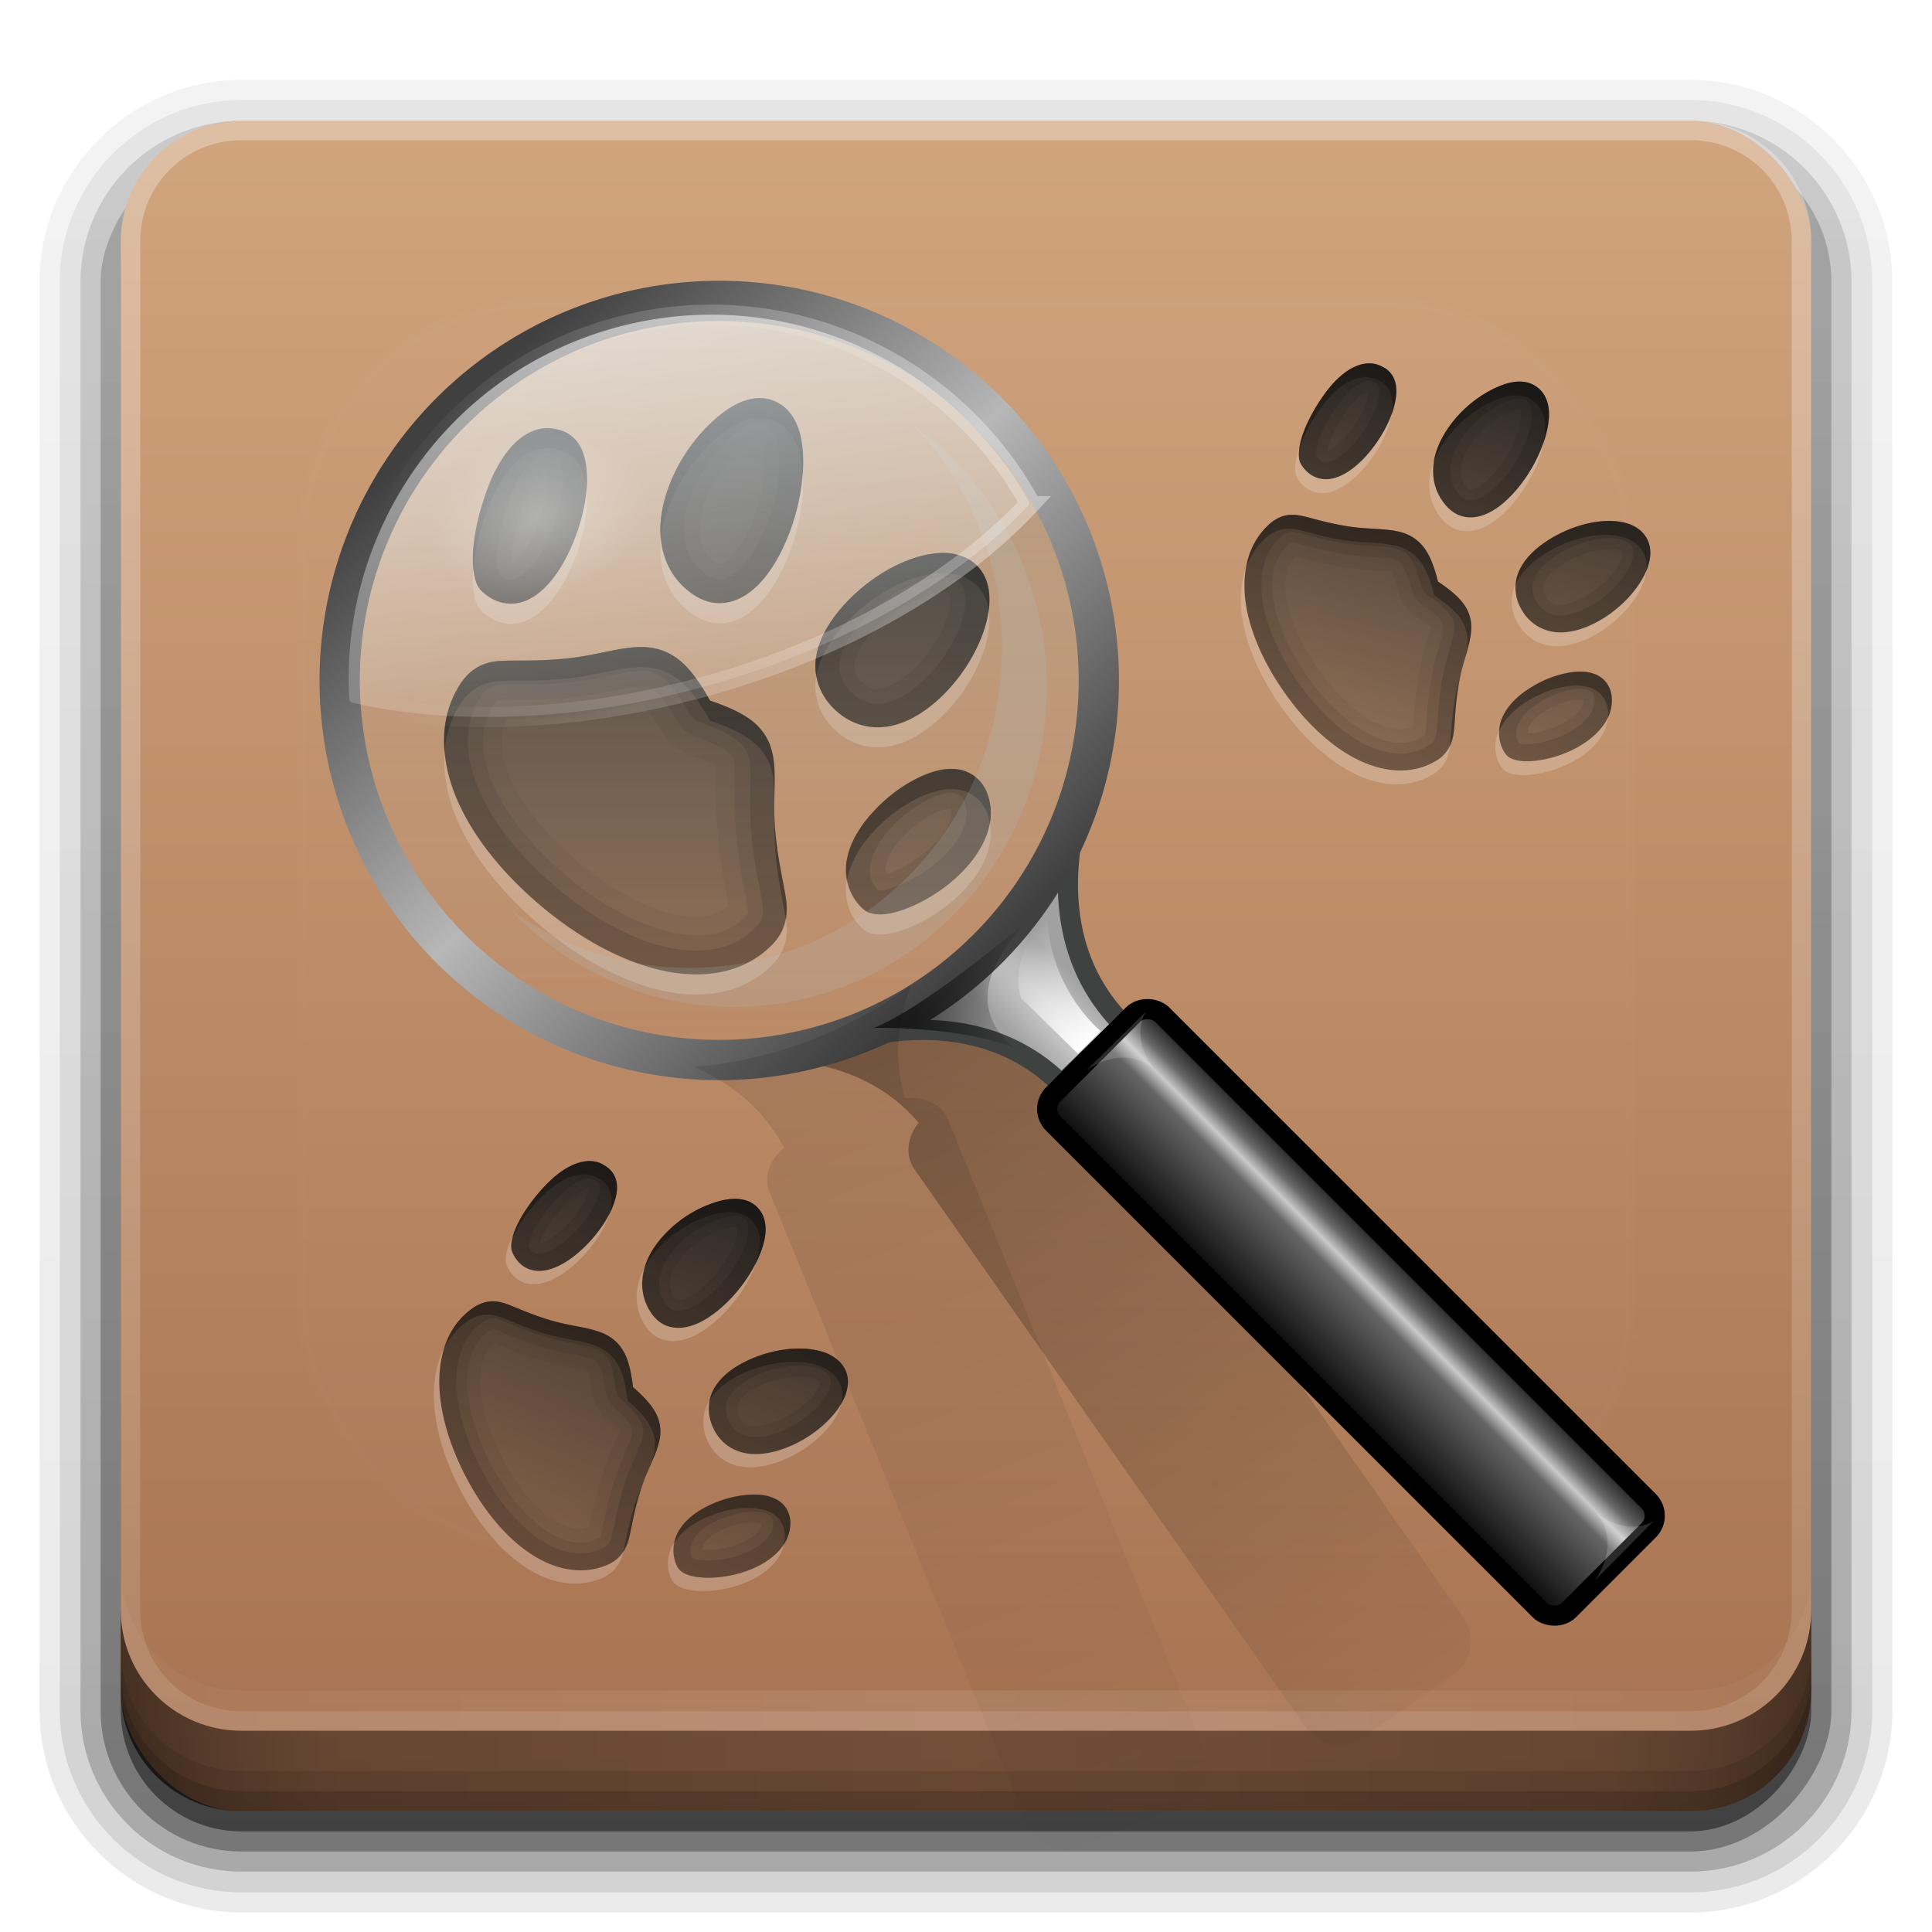 <?xml version="1.0" encoding="UTF-8" standalone="no"?>
<!-- Created with Inkscape (http://www.inkscape.org/) -->

<svg
   xmlns:dc="http://purl.org/dc/elements/1.1/"
   xmlns:cc="http://creativecommons.org/ns#"
   xmlns:rdf="http://www.w3.org/1999/02/22-rdf-syntax-ns#"
   xmlns:svg="http://www.w3.org/2000/svg"
   xmlns="http://www.w3.org/2000/svg"
   xmlns:xlink="http://www.w3.org/1999/xlink"
   xmlns:inkscape="http://www.inkscape.org/namespaces/inkscape"
   version="1.0"
   width="96"
   height="96"
   id="svg2408">
  <defs
     id="defs2410">
    <linearGradient
       id="linearGradient4384">
      <stop
         id="stop4386"
         style="stop-color:#ffffff;stop-opacity:1"
         offset="0" />
      <stop
         id="stop4388"
         style="stop-color:#ffffff;stop-opacity:0"
         offset="1" />
    </linearGradient>
    <linearGradient
       id="linearGradient4367">
      <stop
         id="stop4369"
         style="stop-color:#ffffff;stop-opacity:0.718"
         offset="0" />
      <stop
         id="stop4371"
         style="stop-color:#ffffff;stop-opacity:1"
         offset="1" />
    </linearGradient>
    <linearGradient
       x1="45.448"
       y1="92.54"
       x2="45.448"
       y2="7.017"
       id="ButtonShadow"
       gradientUnits="userSpaceOnUse"
       gradientTransform="scale(1.006,0.994)">
      <stop
         id="stop3750"
         style="stop-color:#000000;stop-opacity:1"
         offset="0" />
      <stop
         id="stop3752"
         style="stop-color:#000000;stop-opacity:0.588"
         offset="1" />
    </linearGradient>
    <linearGradient
       id="linearGradient3737">
      <stop
         id="stop3739"
         style="stop-color:#ffffff;stop-opacity:1"
         offset="0" />
      <stop
         id="stop3741"
         style="stop-color:#ffffff;stop-opacity:0"
         offset="1" />
    </linearGradient>
    <filter
       color-interpolation-filters="sRGB"
       id="filter3174">
      <feGaussianBlur
         id="feGaussianBlur3176"
         stdDeviation="1.71" />
    </filter>
    <filter
       x="-0.192"
       y="-0.192"
       width="1.384"
       height="1.384"
       color-interpolation-filters="sRGB"
       id="filter3794">
      <feGaussianBlur
         id="feGaussianBlur3796"
         stdDeviation="5.28" />
    </filter>
    <linearGradient
       x1="48"
       y1="20.221"
       x2="48"
       y2="138.661"
       id="linearGradient3613"
       xlink:href="#linearGradient3737"
       gradientUnits="userSpaceOnUse" />
    <linearGradient
       x1="45.448"
       y1="92.54"
       x2="45.448"
       y2="7.017"
       id="ButtonShadow-0"
       gradientUnits="userSpaceOnUse"
       gradientTransform="matrix(1.006,0,0,0.994,100,0)">
      <stop
         id="stop3750-8"
         style="stop-color:#000000;stop-opacity:1"
         offset="0" />
      <stop
         id="stop3752-5"
         style="stop-color:#000000;stop-opacity:0.588"
         offset="1" />
    </linearGradient>
    <linearGradient
       x1="32.251"
       y1="6.132"
       x2="32.251"
       y2="90.239"
       id="linearGradient3780"
       xlink:href="#ButtonShadow-0"
       gradientUnits="userSpaceOnUse"
       gradientTransform="matrix(1.024,0,0,1.012,-1.143,-98.071)" />
    <linearGradient
       x1="32.251"
       y1="6.132"
       x2="32.251"
       y2="90.239"
       id="linearGradient3772"
       xlink:href="#ButtonShadow-0"
       gradientUnits="userSpaceOnUse"
       gradientTransform="matrix(1.024,0,0,1.012,-1.143,-98.071)" />
    <linearGradient
       x1="32.251"
       y1="6.132"
       x2="32.251"
       y2="90.239"
       id="linearGradient3725"
       xlink:href="#ButtonShadow-0"
       gradientUnits="userSpaceOnUse"
       gradientTransform="matrix(1.024,0,0,1.012,-1.143,-98.071)" />
    <linearGradient
       x1="32.251"
       y1="6.132"
       x2="32.251"
       y2="90.239"
       id="linearGradient3721"
       xlink:href="#ButtonShadow-0"
       gradientUnits="userSpaceOnUse"
       gradientTransform="translate(0,-97)" />
    <linearGradient
       x1="32.251"
       y1="6.132"
       x2="32.251"
       y2="90.239"
       id="linearGradient3026"
       xlink:href="#ButtonShadow-0"
       gradientUnits="userSpaceOnUse"
       gradientTransform="matrix(1.024,0,0,1.012,-1.143,-98.071)" />
    <clipPath
       id="clipPath4355">
      <rect
         width="84"
         height="80"
         rx="6"
         ry="6"
         x="6"
         y="6"
         id="rect4357"
         style="fill:#ffffff;fill-opacity:1;fill-rule:nonzero;stroke:none" />
    </clipPath>
    <radialGradient
       cx="48"
       cy="87.792"
       r="42"
       fx="48"
       fy="87.792"
       id="radialGradient4375"
       xlink:href="#linearGradient4367"
       gradientUnits="userSpaceOnUse"
       gradientTransform="matrix(1,-6.7114942e-8,8.4282233e-8,1.256,110,-24.506)" />
    <linearGradient
       x1="48"
       y1="88"
       x2="48"
       y2="-40"
       id="linearGradient4390"
       xlink:href="#linearGradient4384"
       gradientUnits="userSpaceOnUse"
       gradientTransform="matrix(1,0,0,-1,0,92)" />
    <linearGradient
       x1="48"
       y1="82"
       x2="112.124"
       y2="82.455"
       id="linearGradient4429"
       xlink:href="#linearGradient4384"
       gradientUnits="userSpaceOnUse"
       spreadMethod="reflect" />
    <linearGradient
       id="linearGradient3892">
      <stop
         id="stop3894"
         style="stop-color:#000000;stop-opacity:0.588"
         offset="0" />
      <stop
         id="stop3896"
         style="stop-color:#000000;stop-opacity:0.471"
         offset="0.118" />
      <stop
         id="stop3898"
         style="stop-color:#000000;stop-opacity:0.392"
         offset="0.238" />
      <stop
         id="stop3900"
         style="stop-color:#000000;stop-opacity:0.314"
         offset="1" />
    </linearGradient>
    <linearGradient
       x1="90"
       y1="88"
       x2="48"
       y2="88"
       id="linearGradient3228"
       xlink:href="#linearGradient3892"
       gradientUnits="userSpaceOnUse"
       spreadMethod="reflect" />
    <linearGradient
       x1="58.65"
       y1="122"
       x2="58.65"
       y2="5.425"
       id="ButtonColor"
       gradientUnits="userSpaceOnUse"
       gradientTransform="matrix(1.017,0,0,1.017,-1.103,-1.103)">
      <stop
         id="stop3401"
         style="stop-color:#a67150;stop-opacity:1"
         offset="0" />
      <stop
         id="stop3403"
         style="stop-color:#d1a57e;stop-opacity:1"
         offset="1" />
    </linearGradient>
    <linearGradient
       x1="48"
       y1="90"
       x2="48"
       y2="5.988"
       id="linearGradient3235"
       xlink:href="#ButtonColor"
       gradientUnits="userSpaceOnUse" />
    <linearGradient
       x1="22.221"
       y1="14.908"
       x2="83.447"
       y2="78.168"
       id="linearGradient4132-4"
       xlink:href="#linearGradient4007-0"
       gradientUnits="userSpaceOnUse"
       gradientTransform="matrix(0.921,0.39,-0.39,0.921,11.483,-9.752)" />
    <linearGradient
       id="linearGradient4007-0">
      <stop
         id="stop4009-4"
         style="stop-color:#000000;stop-opacity:1"
         offset="0" />
      <stop
         id="stop4011-8"
         style="stop-color:#000000;stop-opacity:0"
         offset="1" />
    </linearGradient>
    <radialGradient
       cx="63.938"
       cy="95.866"
       r="20.688"
       fx="63.938"
       fy="95.866"
       id="radialGradient3217-7"
       xlink:href="#linearGradient3405-1"
       gradientUnits="userSpaceOnUse"
       gradientTransform="matrix(0.143,-0.143,0.837,0.837,38.232,-15.648)" />
    <linearGradient
       id="linearGradient3405-1">
      <stop
         id="stop3407-7"
         style="stop-color:#d0d0d0;stop-opacity:1"
         offset="0" />
      <stop
         id="stop3409-2"
         style="stop-color:#a1a1a1;stop-opacity:1"
         offset="1" />
    </linearGradient>
    <linearGradient
       x1="40.113"
       y1="2.603"
       x2="40.113"
       y2="75.04"
       id="linearGradient3219-7"
       xlink:href="#linearGradient3553-2"
       gradientUnits="userSpaceOnUse" />
    <linearGradient
       id="linearGradient3553-2">
      <stop
         id="stop3555-2"
         style="stop-color:#5496b4;stop-opacity:0.198"
         offset="0" />
      <stop
         id="stop3557-6"
         style="stop-color:#dfecf2;stop-opacity:0"
         offset="1" />
    </linearGradient>
    <linearGradient
       x1="12.75"
       y1="11.75"
       x2="63.25"
       y2="64"
       id="linearGradient3221-1"
       xlink:href="#linearGradient3192-0"
       gradientUnits="userSpaceOnUse" />
    <linearGradient
       id="linearGradient3192-0">
      <stop
         id="stop3194-6"
         style="stop-color:#404040;stop-opacity:1"
         offset="0" />
      <stop
         id="stop3200-1"
         style="stop-color:#b7b7b7;stop-opacity:1"
         offset="0.5" />
      <stop
         id="stop3196-5"
         style="stop-color:#404040;stop-opacity:1"
         offset="1" />
    </linearGradient>
    <filter
       color-interpolation-filters="sRGB"
       id="filter3274-9">
      <feGaussianBlur
         id="feGaussianBlur3276-4"
         stdDeviation="1.986" />
    </filter>
    <linearGradient
       x1="31.623"
       y1="-4.453"
       x2="24.881"
       y2="48.321"
       id="linearGradient3223-9"
       xlink:href="#linearGradient5452-0"
       gradientUnits="userSpaceOnUse"
       gradientTransform="matrix(0.993,0,0,0.993,0.512,0.51)" />
    <linearGradient
       id="linearGradient5452-0">
      <stop
         id="stop5454-9"
         style="stop-color:#ffffff;stop-opacity:1"
         offset="0" />
      <stop
         id="stop5456-1"
         style="stop-color:#ffffff;stop-opacity:0"
         offset="1" />
    </linearGradient>
    <linearGradient
       x1="124.344"
       y1="42.894"
       x2="10.007"
       y2="21.098"
       id="linearGradient3225-7"
       xlink:href="#linearGradient5452-0"
       gradientUnits="userSpaceOnUse" />
    <radialGradient
       cx="31.357"
       cy="22.818"
       r="7.357"
       fx="31.357"
       fy="22.818"
       id="radialGradient3227-7"
       xlink:href="#linearGradient5452-0"
       gradientUnits="userSpaceOnUse"
       gradientTransform="matrix(1,4.8290072e-8,-3.4809718e-8,0.721,-6.5191416e-6,6.37)" />
    <linearGradient
       x1="53.797"
       y1="73.685"
       x2="61.487"
       y2="81.817"
       id="linearGradient3229-1"
       xlink:href="#linearGradient3425-1"
       gradientUnits="userSpaceOnUse"
       gradientTransform="matrix(0.688,-0.687,0.688,0.687,23.861,39.569)" />
    <linearGradient
       id="linearGradient3425-1">
      <stop
         id="stop3427-5"
         style="stop-color:#000000;stop-opacity:1"
         offset="0" />
      <stop
         id="stop3429-9"
         style="stop-color:#000000;stop-opacity:0"
         offset="1" />
    </linearGradient>
    <linearGradient
       x1="72"
       y1="129.125"
       x2="55.941"
       y2="129.125"
       id="linearGradient3231-7"
       xlink:href="#linearGradient3363-7"
       gradientUnits="userSpaceOnUse"
       gradientTransform="matrix(0.972,0,0,0.972,-11.108,44.853)" />
    <linearGradient
       id="linearGradient3363-7">
      <stop
         id="stop3365-6"
         style="stop-color:#000000;stop-opacity:1"
         offset="0" />
      <stop
         id="stop3377-7"
         style="stop-color:#646464;stop-opacity:1"
         offset="0.2" />
      <stop
         id="stop3371-3"
         style="stop-color:#c8c8c8;stop-opacity:1"
         offset="0.3" />
      <stop
         id="stop3373-6"
         style="stop-color:#646464;stop-opacity:1"
         offset="0.4" />
      <stop
         id="stop3367-5"
         style="stop-color:#000000;stop-opacity:1"
         offset="1" />
    </linearGradient>
    <linearGradient
       x1="64.414"
       y1="87.406"
       x2="64.414"
       y2="75.818"
       id="linearGradient3233-6"
       xlink:href="#linearGradient5452-0"
       gradientUnits="userSpaceOnUse"
       gradientTransform="matrix(0.688,-0.687,0.688,0.687,23.861,39.569)" />
    <filter
       x="-0.094"
       y="-0.167"
       width="1.187"
       height="1.333"
       color-interpolation-filters="sRGB"
       id="filter3439-3">
      <feGaussianBlur
         id="feGaussianBlur3441-9"
         stdDeviation="0.319" />
    </filter>
    <linearGradient
       x1="22.221"
       y1="14.908"
       x2="83.447"
       y2="78.168"
       id="linearGradient4207"
       xlink:href="#linearGradient4007-0"
       gradientUnits="userSpaceOnUse"
       gradientTransform="matrix(0.984,0.175,-0.175,0.984,3.993,-3.212)" />
    <linearGradient
       x1="39.919"
       y1="21.915"
       x2="39.919"
       y2="63.998"
       id="linearGradient4180-6"
       xlink:href="#linearGradient4065-1"
       gradientUnits="userSpaceOnUse" />
    <linearGradient
       id="linearGradient4065-1">
      <stop
         id="stop4067-8"
         style="stop-color:#2e2a27;stop-opacity:1"
         offset="0" />
      <stop
         id="stop4069-5"
         style="stop-color:#2e2a27;stop-opacity:0"
         offset="1" />
    </linearGradient>
    <linearGradient
       x1="39.919"
       y1="21.915"
       x2="39.919"
       y2="63.998"
       id="linearGradient4164-9"
       xlink:href="#linearGradient4065-1"
       gradientUnits="userSpaceOnUse" />
    <linearGradient
       x1="39.919"
       y1="21.915"
       x2="39.919"
       y2="63.998"
       id="linearGradient4071-6"
       xlink:href="#linearGradient4065-1"
       gradientUnits="userSpaceOnUse" />
  </defs>
  <g
     id="layer2"
     style="display:none">
    <rect
       width="86"
       height="85"
       rx="6"
       ry="6"
       x="5"
       y="7"
       id="rect3745"
       style="opacity:0.9;fill:url(#ButtonShadow);fill-opacity:1;fill-rule:nonzero;stroke:none;filter:url(#filter3174)" />
  </g>
  <g
     id="layer3"
     style="display:inline">
    <path
       d="m 12,-95.031 c -5.511,0 -10.031,4.52 -10.031,10.031 l 0,71 c 0,5.511 4.52,10.031 10.031,10.031 l 72,0 c 5.511,0 10.031,-4.52 10.031,-10.031 l 0,-71 c 0,-5.511 -4.52,-10.031 -10.031,-10.031 l -72,0 z"
       transform="scale(1,-1)"
       id="path3786"
       style="opacity:0.08;fill:url(#linearGradient3026);fill-opacity:1;fill-rule:nonzero;stroke:none;display:inline" />
    <path
       d="m 12,-94.031 c -4.972,0 -9.031,4.06 -9.031,9.031 l 0,71 c 0,4.972 4.06,9.031 9.031,9.031 l 72,0 c 4.972,0 9.031,-4.06 9.031,-9.031 l 0,-71 c 0,-4.972 -4.06,-9.031 -9.031,-9.031 l -72,0 z"
       transform="scale(1,-1)"
       id="path3778"
       style="opacity:0.1;fill:url(#linearGradient3780);fill-opacity:1;fill-rule:nonzero;stroke:none;display:inline" />
    <path
       d="m 12,-93 c -4.409,0 -8,3.591 -8,8 l 0,71 c 0,4.409 3.591,8 8,8 l 72,0 c 4.409,0 8,-3.591 8,-8 l 0,-71 c 0,-4.409 -3.591,-8 -8,-8 l -72,0 z"
       transform="scale(1,-1)"
       id="path3770"
       style="opacity:0.2;fill:url(#linearGradient3772);fill-opacity:1;fill-rule:nonzero;stroke:none;display:inline" />
    <rect
       width="86"
       height="85"
       rx="7"
       ry="7"
       x="5"
       y="-92"
       transform="scale(1,-1)"
       id="rect3723"
       style="opacity:0.3;fill:url(#linearGradient3725);fill-opacity:1;fill-rule:nonzero;stroke:none;display:inline" />
    <rect
       width="84"
       height="84"
       rx="6"
       ry="6"
       x="6"
       y="-91"
       transform="scale(1,-1)"
       id="rect3716"
       style="opacity:0.45;fill:url(#linearGradient3721);fill-opacity:1;fill-rule:nonzero;stroke:none;display:inline" />
  </g>
  <g
     id="layer1">
    <rect
       width="84"
       height="84"
       rx="6"
       ry="6"
       x="6"
       y="6"
       id="rect2419-1"
       style="fill:url(#linearGradient3235);fill-opacity:1;fill-rule:nonzero;stroke:none" />
    <path
       d="M 120.781,6.125 C 118.042,6.683 116,9.091 116,12 l 0,68 c 0,3.324 2.676,6 6,6 l 72,0 c 3.324,0 6,-2.676 6,-6 l 0,-68 c 0,-2.909 -2.042,-5.317 -4.781,-5.875 2.205,0.536 3.812,2.491 3.812,4.875 l 0,68 c 0,2.805 -2.226,5.031 -5.031,5.031 l -72,0 c -2.805,0 -5.031,-2.226 -5.031,-5.031 l 0,-68 c 0,-2.384 1.607,-4.339 3.812,-4.875 z"
       inkscape:connector-curvature="0"
       id="rect4359"
       style="opacity:0.2;fill:url(#radialGradient4375);fill-opacity:1;fill-rule:nonzero;stroke:none" />
    <path
       d="M 12,86 C 8.676,86 6,83.324 6,80 L 6,12 C 6,8.676 8.676,6 12,6 l 72,0 c 3.324,0 6,2.676 6,6 l 0,68 c 0,3.324 -2.676,6 -6,6 z m 0,-0.969 72,0 c 2.805,0 5.031,-2.226 5.031,-5.031 l 0,-68 C 89.031,9.195 86.805,6.969 84,6.969 l -72,0 C 9.195,6.969 6.969,9.195 6.969,12 l 0,68 c 0,2.805 2.226,5.031 5.031,5.031 z"
       inkscape:connector-curvature="0"
       id="rect4377"
       style="opacity:0.3;fill:url(#linearGradient4390);fill-opacity:1;fill-rule:nonzero;stroke:none" />
    <path
       d="m 6,78 0,2 c 0,3.324 2.676,6 6,6 l 72,0 c 3.324,0 6,-2.676 6,-6 l 0,-2 c 0,3.324 -2.676,6 -6,6 L 12,84 C 8.676,84 6,81.324 6,78 z"
       inkscape:connector-curvature="0"
       id="rect4414"
       style="opacity:0.1;fill:url(#linearGradient4429);fill-opacity:1;fill-rule:nonzero;stroke:none" />
    <path
       d="m 6,100 0,1 c 0,3.324 2.676,6 6,6 l 72,0 c 3.324,0 6,-2.676 6,-6 l 0,-1 c 0,3.324 -2.676,6 -6,6 l -72,0 c -3.324,0 -6,-2.676 -6,-6 z"
       inkscape:connector-curvature="0"
       id="path4412"
       style="opacity:0.15;fill:#000000;fill-opacity:1;fill-rule:nonzero;stroke:none" />
  </g>
  <g
     id="layer4"
     style="display:inline">
    <path
       d="m 6,80 0,4 c 0,3.324 2.676,6 6,6 l 72,0 c 3.324,0 6,-2.676 6,-6 l 0,-4 c 0,3.324 -2.676,6 -6,6 L 12,86 C 8.676,86 6,83.324 6,80 z"
       inkscape:connector-curvature="0"
       id="path3888"
       style="fill:url(#linearGradient3228);fill-opacity:1;fill-rule:nonzero;stroke:none;display:inline" />
    <path
       d="m 6,82 0,2 c 0,3.324 2.676,6 6,6 l 72,0 c 3.324,0 6,-2.676 6,-6 l 0,-2 c 0,3.324 -2.676,6 -6,6 L 12,88 C 8.676,88 6,85.324 6,82 z"
       inkscape:connector-curvature="0"
       id="rect4345"
       style="opacity:0.1;color:#000000;fill:#000000;fill-opacity:1;fill-rule:nonzero;stroke:none;stroke-width:1.5;marker:none;visibility:visible;display:inline;overflow:visible;enable-background:accumulate" />
    <path
       d="m 6,83 0,1 c 0,3.324 2.676,6 6,6 l 72,0 c 3.324,0 6,-2.676 6,-6 l 0,-1 c 0,3.324 -2.676,6 -6,6 L 12,89 C 8.676,89 6,86.324 6,83 z"
       inkscape:connector-curvature="0"
       id="rect4336"
       style="opacity:0.15;color:#000000;fill:#000000;fill-opacity:1;fill-rule:nonzero;stroke:none;stroke-width:1.5;marker:none;visibility:visible;display:inline;overflow:visible;enable-background:accumulate" />
  </g>
  <g
     id="layer5"
     style="display:inline">
    <rect
       width="66"
       height="62"
       rx="12"
       ry="12"
       x="15"
       y="15"
       clip-path="url(#clipPath4355)"
       id="rect3171"
       style="opacity:0.1;fill:url(#linearGradient3613);fill-opacity:1;fill-rule:nonzero;stroke:#ffffff;stroke-width:0.5;stroke-linecap:round;stroke-linejoin:miter;stroke-miterlimit:4;stroke-opacity:1;stroke-dasharray:none;stroke-dashoffset:0;filter:url(#filter3794)" />
  </g>
  <g
     id="layer6">
    <g
       transform="translate(0,-2)"
       id="g4142">
      <path
         d="m 37.688,21.781 c -0.806,0.03 -1.566,0.502 -2.281,1.156 -0.716,0.654 -1.371,1.506 -1.844,2.469 -0.473,0.962 -0.778,2.036 -0.75,3.062 0.028,1.027 0.399,2.033 1.25,2.781 0.486,0.427 1.007,0.68 1.531,0.719 0.524,0.038 1.033,-0.125 1.469,-0.406 0.872,-0.563 1.541,-1.595 2.031,-2.75 0.49,-1.155 0.782,-2.445 0.812,-3.625 C 39.937,24.008 39.743,22.903 39,22.25 38.634,21.929 38.148,21.764 37.688,21.781 z m -10.656,1.5 c -0.803,0.086 -1.439,0.626 -1.938,1.312 -0.498,0.686 -0.857,1.563 -1.125,2.438 -0.268,0.874 -0.438,1.747 -0.469,2.5 -0.016,0.376 0.005,0.729 0.062,1.031 0.058,0.302 0.145,0.593 0.375,0.812 0.428,0.409 0.916,0.613 1.406,0.625 0.49,0.012 0.949,-0.175 1.344,-0.469 0.79,-0.587 1.408,-1.592 1.844,-2.688 0.436,-1.096 0.675,-2.29 0.625,-3.312 -0.025,-0.511 -0.118,-0.975 -0.344,-1.375 -0.225,-0.4 -0.613,-0.71 -1.094,-0.812 -0.223,-0.048 -0.464,-0.086 -0.688,-0.062 z M 46.438,29.5 c -1.656,0.186 -3.531,1.365 -4.75,2.844 -0.609,0.739 -1.059,1.567 -1.156,2.438 -0.097,0.87 0.204,1.783 0.969,2.5 0.941,0.883 2.111,1.031 3.156,0.688 1.046,-0.344 2.013,-1.133 2.781,-2.062 0.768,-0.93 1.338,-2.023 1.594,-3.062 C 49.287,31.804 49.22,30.738 48.5,30.062 47.962,29.558 47.201,29.414 46.438,29.5 z m -14.344,4.656 c -1.166,-0.07 -2.314,0.396 -3.938,0.562 -1.565,0.16 -2.55,0.07 -3.344,0.125 -0.794,0.055 -1.457,0.38 -1.969,1.188 -1.079,1.702 -0.965,3.777 -0.125,5.719 0.84,1.942 2.398,3.792 4.219,5.312 1.82,1.521 3.903,2.7 5.938,3.156 2.035,0.456 4.049,0.17 5.469,-1.25 0.682,-0.682 0.832,-1.43 0.719,-2.25 -0.113,-0.82 -0.38,-1.773 -0.531,-3.312 -0.162,-1.655 0.098,-2.877 -0.156,-4 C 38.248,38.845 37.963,38.312 37.438,37.875 36.947,37.467 36.226,37.131 35.281,36.812 34.783,35.92 34.317,35.265 33.812,34.844 33.275,34.395 32.678,34.191 32.094,34.156 z M 47.5,40.219 c -0.724,-0.056 -1.499,0.203 -2.25,0.625 -0.751,0.422 -1.482,1.035 -2.062,1.719 -0.58,0.683 -1.001,1.437 -1.125,2.25 -0.124,0.813 0.101,1.697 0.812,2.344 0.251,0.228 0.563,0.286 0.875,0.281 0.312,-0.004 0.647,-0.073 1,-0.188 0.705,-0.229 1.493,-0.639 2.219,-1.188 0.726,-0.548 1.389,-1.247 1.812,-2.031 0.423,-0.784 0.61,-1.694 0.281,-2.594 C 48.805,40.732 48.184,40.271 47.5,40.219 z"
         id="path4063"
         style="fill:url(#linearGradient4071-6);fill-opacity:1;fill-rule:evenodd;stroke:none" />
      <path
         d="m 32.094,34.156 c -1.166,-0.07 -2.314,0.396 -3.938,0.562 -1.565,0.16 -2.55,0.07 -3.344,0.125 -0.794,0.055 -1.457,0.38 -1.969,1.188 -1.079,1.702 -0.965,3.777 -0.125,5.719 0.84,1.942 2.398,3.792 4.219,5.312 1.82,1.521 3.903,2.7 5.938,3.156 2.035,0.456 4.049,0.17 5.469,-1.25 0.682,-0.682 0.832,-1.43 0.719,-2.25 -0.113,-0.82 -0.38,-1.773 -0.531,-3.312 -0.162,-1.655 0.098,-2.877 -0.156,-4 C 38.248,38.845 37.963,38.312 37.438,37.875 36.947,37.467 36.226,37.131 35.281,36.812 34.783,35.92 34.317,35.265 33.812,34.844 33.275,34.395 32.678,34.191 32.094,34.156 z M 31.938,37 c 0.042,0.003 -0.034,-0.023 0.031,0.031 0.05,0.042 0.394,0.437 0.812,1.188 a 2.857,2.857 0 0 0 1.594,1.312 c 0.763,0.257 1.172,0.467 1.219,0.5 4.33e-4,3.08e-4 -3.67e-4,0.031 0,0.031 0.058,0.291 -0.109,1.556 0.094,3.625 0.165,1.686 0.416,2.771 0.5,3.312 -0.592,0.524 -1.373,0.732 -2.688,0.438 -1.415,-0.317 -3.163,-1.263 -4.719,-2.562 -1.561,-1.305 -2.846,-2.883 -3.438,-4.25 -0.555,-1.284 -0.531,-2.213 -0.125,-2.938 0.483,-0.016 1.538,0.047 3.219,-0.125 2.026,-0.208 3.204,-0.58 3.5,-0.562 z"
         inkscape:connector-curvature="0"
         id="path4114"
         style="opacity:0.05;fill:#000000;fill-opacity:1;fill-rule:evenodd;stroke:none" />
      <path
         d="m 37.688,21.781 c -0.806,0.03 -1.566,0.502 -2.281,1.156 -0.716,0.654 -1.371,1.506 -1.844,2.469 -0.473,0.962 -0.778,2.036 -0.75,3.062 0.028,1.027 0.399,2.033 1.25,2.781 0.486,0.427 1.007,0.68 1.531,0.719 0.524,0.038 1.033,-0.125 1.469,-0.406 0.872,-0.563 1.541,-1.595 2.031,-2.75 0.49,-1.155 0.782,-2.445 0.812,-3.625 C 39.937,24.008 39.743,22.903 39,22.25 38.634,21.929 38.148,21.764 37.688,21.781 z m -10.656,1.5 c -0.803,0.086 -1.439,0.626 -1.938,1.312 -0.498,0.686 -0.857,1.563 -1.125,2.438 -0.268,0.874 -0.438,1.747 -0.469,2.5 -0.016,0.376 0.005,0.729 0.062,1.031 0.058,0.302 0.145,0.593 0.375,0.812 0.428,0.409 0.916,0.613 1.406,0.625 0.49,0.012 0.949,-0.175 1.344,-0.469 0.79,-0.587 1.408,-1.592 1.844,-2.688 0.436,-1.096 0.675,-2.29 0.625,-3.312 -0.025,-0.511 -0.118,-0.975 -0.344,-1.375 -0.225,-0.4 -0.613,-0.71 -1.094,-0.812 -0.223,-0.048 -0.464,-0.086 -0.688,-0.062 z M 37.719,23.75 c 0.058,0.062 0.274,0.459 0.25,1.375 -0.023,0.896 -0.261,2.006 -0.656,2.938 -0.404,0.953 -0.969,1.653 -1.312,1.875 -0.145,0.093 -0.218,0.096 -0.25,0.094 0.003,2.27e-4 -0.152,-0.026 -0.406,-0.25 -0.412,-0.362 -0.578,-0.781 -0.594,-1.375 -0.016,-0.605 0.196,-1.41 0.562,-2.156 0.36,-0.732 0.875,-1.39 1.406,-1.875 0.534,-0.488 0.888,-0.612 1,-0.625 z m -10.562,1.562 c 0.024,0.081 0.052,0.104 0.062,0.312 0.032,0.647 -0.153,1.628 -0.5,2.5 -0.353,0.889 -0.86,1.601 -1.188,1.844 -0.075,0.056 -0.044,0.056 -0.062,0.062 -0.013,-0.12 -0.039,-0.221 -0.031,-0.406 0.022,-0.524 0.146,-1.284 0.375,-2.031 0.233,-0.758 0.547,-1.436 0.844,-1.844 0.267,-0.368 0.416,-0.407 0.5,-0.438 z M 47,29.469 c -0.187,-0.009 -0.372,0.01 -0.562,0.031 -1.656,0.186 -3.531,1.365 -4.75,2.844 -0.609,0.739 -1.059,1.567 -1.156,2.438 -0.097,0.87 0.204,1.783 0.969,2.5 0.941,0.883 2.111,1.031 3.156,0.688 1.046,-0.344 2.013,-1.133 2.781,-2.062 0.768,-0.93 1.338,-2.023 1.594,-3.062 C 49.287,31.804 49.22,30.738 48.5,30.062 48.097,29.684 47.561,29.497 47,29.469 z m -0.344,1.969 c 0.381,-0.043 0.495,0.026 0.5,0.031 0.02,0.019 0.164,0.242 0,0.906 -0.172,0.697 -0.626,1.564 -1.219,2.281 -0.601,0.728 -1.33,1.29 -1.875,1.469 -0.479,0.157 -0.784,0.157 -1.219,-0.25 -0.35,-0.328 -0.406,-0.593 -0.375,-0.875 0.039,-0.346 0.264,-0.854 0.719,-1.406 0.918,-1.114 2.556,-2.053 3.469,-2.156 z m -14.562,2.719 c -1.166,-0.07 -2.314,0.396 -3.938,0.562 -1.565,0.16 -2.55,0.07 -3.344,0.125 -0.794,0.055 -1.457,0.38 -1.969,1.188 -1.079,1.702 -0.965,3.777 -0.125,5.719 0.84,1.942 2.398,3.792 4.219,5.312 1.82,1.521 3.903,2.7 5.938,3.156 2.035,0.456 4.049,0.17 5.469,-1.25 0.682,-0.682 0.832,-1.43 0.719,-2.25 -0.113,-0.82 -0.38,-1.773 -0.531,-3.312 -0.162,-1.655 0.098,-2.877 -0.156,-4 -0.127,-0.561 -0.412,-1.094 -0.938,-1.531 -0.49,-0.408 -1.212,-0.744 -2.156,-1.062 -0.498,-0.892 -0.964,-1.547 -1.469,-1.969 -0.538,-0.449 -1.135,-0.652 -1.719,-0.688 z m -0.125,1.938 c 0.215,0.013 0.378,0.069 0.594,0.25 0.195,0.163 0.587,0.611 1.031,1.406 a 1.945,1.945 0 0 0 1.062,0.906 c 0.837,0.283 1.359,0.575 1.531,0.719 0.193,0.161 0.234,0.259 0.281,0.469 0.124,0.547 -0.066,1.801 0.125,3.75 0.165,1.683 0.447,2.794 0.531,3.406 0.06,0.431 0.124,0.313 -0.156,0.594 -0.862,0.862 -2.058,1.077 -3.656,0.719 -1.613,-0.362 -3.485,-1.38 -5.125,-2.75 -1.644,-1.374 -3.017,-3.043 -3.688,-4.594 -0.665,-1.538 -0.663,-2.86 0,-3.906 0.231,-0.365 0.095,-0.257 0.438,-0.281 0.535,-0.037 1.685,0.051 3.406,-0.125 1.898,-0.194 3.051,-0.597 3.625,-0.562 z m 14.969,4.125 c -0.559,0.069 -1.124,0.309 -1.688,0.625 -0.751,0.422 -1.482,1.035 -2.062,1.719 -0.58,0.683 -1.001,1.437 -1.125,2.25 -0.124,0.813 0.101,1.697 0.812,2.344 0.251,0.228 0.563,0.286 0.875,0.281 0.312,-0.004 0.647,-0.073 1,-0.188 0.705,-0.229 1.493,-0.639 2.219,-1.188 0.726,-0.548 1.389,-1.247 1.812,-2.031 0.423,-0.784 0.61,-1.694 0.281,-2.594 -0.258,-0.706 -0.879,-1.166 -1.562,-1.219 -0.181,-0.014 -0.376,-0.023 -0.562,0 z m 0.281,1.969 c 0.069,0.254 0.059,0.509 -0.156,0.906 -0.249,0.462 -0.735,0.994 -1.281,1.406 -0.558,0.422 -1.164,0.757 -1.625,0.906 -0.031,0.01 -0.034,-0.008 -0.062,0 C 44.066,45.31 43.98,45.222 44,45.094 c 0.053,-0.343 0.233,-0.782 0.656,-1.281 0.431,-0.507 1.013,-0.991 1.531,-1.281 0.493,-0.276 0.838,-0.335 1.031,-0.344 z"
         inkscape:connector-curvature="0"
         id="path4095"
         style="opacity:0.08;fill:#000000;fill-opacity:1;fill-rule:evenodd;stroke:none" />
      <path
         d="m 37.688,21.781 c -0.806,0.03 -1.566,0.502 -2.281,1.156 -0.716,0.654 -1.371,1.506 -1.844,2.469 -0.473,0.962 -0.778,2.036 -0.75,3.062 0.028,1.027 0.399,2.033 1.25,2.781 0.486,0.427 1.007,0.68 1.531,0.719 0.524,0.038 1.033,-0.125 1.469,-0.406 0.872,-0.563 1.541,-1.595 2.031,-2.75 0.49,-1.155 0.782,-2.445 0.812,-3.625 C 39.937,24.008 39.743,22.903 39,22.25 38.634,21.929 38.148,21.764 37.688,21.781 z m 0.031,1.188 c 0.144,-0.005 0.378,0.08 0.5,0.188 0.317,0.279 0.526,0.97 0.5,2 -0.026,1.004 -0.287,2.17 -0.719,3.188 -0.437,1.03 -1.048,1.866 -1.594,2.219 -0.256,0.165 -0.499,0.235 -0.719,0.219 -0.199,-0.015 -0.5,-0.136 -0.844,-0.438 C 34.264,29.834 34.021,29.197 34,28.438 c -0.021,-0.767 0.218,-1.671 0.625,-2.5 0.403,-0.82 0.992,-1.575 1.594,-2.125 0.616,-0.563 1.133,-0.83 1.5,-0.844 z m -10.688,0.312 c -0.803,0.086 -1.439,0.626 -1.938,1.312 -0.498,0.686 -0.857,1.563 -1.125,2.438 -0.268,0.874 -0.438,1.747 -0.469,2.5 -0.016,0.376 0.005,0.729 0.062,1.031 0.058,0.302 0.145,0.593 0.375,0.812 0.428,0.409 0.916,0.613 1.406,0.625 0.49,0.012 0.949,-0.175 1.344,-0.469 0.79,-0.587 1.408,-1.592 1.844,-2.688 0.436,-1.096 0.675,-2.29 0.625,-3.312 -0.025,-0.511 -0.118,-0.975 -0.344,-1.375 -0.225,-0.4 -0.613,-0.71 -1.094,-0.812 -0.223,-0.048 -0.464,-0.086 -0.688,-0.062 z m 0.125,1.188 c -0.005,4.99e-4 0.132,0.024 0.312,0.062 0.128,0.027 0.246,0.1 0.312,0.219 0.1,0.177 0.168,0.443 0.188,0.844 0.039,0.791 -0.182,1.855 -0.562,2.812 -0.385,0.968 -0.933,1.781 -1.438,2.156 -0.234,0.174 -0.427,0.254 -0.594,0.25 -0.177,-0.004 -0.35,-0.08 -0.594,-0.312 0.042,0.04 0.011,0.066 -0.031,-0.156 -0.035,-0.185 -0.075,-0.448 -0.062,-0.75 0.025,-0.611 0.193,-1.423 0.438,-2.219 0.246,-0.803 0.564,-1.548 0.938,-2.062 0.389,-0.535 0.753,-0.807 1.094,-0.844 z m 19.844,5 c -0.187,-0.009 -0.372,0.01 -0.562,0.031 -1.656,0.186 -3.531,1.365 -4.75,2.844 -0.609,0.739 -1.059,1.567 -1.156,2.438 -0.097,0.87 0.204,1.783 0.969,2.5 0.941,0.883 2.111,1.031 3.156,0.688 1.046,-0.344 2.013,-1.133 2.781,-2.062 0.768,-0.93 1.338,-2.023 1.594,-3.062 C 49.287,31.804 49.22,30.738 48.5,30.062 48.097,29.684 47.561,29.497 47,29.469 z m -0.438,1.219 c 0.528,-0.059 0.916,0.054 1.125,0.25 0.288,0.27 0.387,0.817 0.188,1.625 -0.204,0.828 -0.715,1.795 -1.375,2.594 -0.665,0.805 -1.482,1.445 -2.219,1.688 -0.696,0.229 -1.34,0.152 -1.969,-0.438 -0.509,-0.477 -0.65,-0.993 -0.594,-1.5 0.061,-0.547 0.392,-1.188 0.906,-1.812 1.033,-1.254 2.74,-2.271 3.938,-2.406 z m -14.469,3.469 c -1.166,-0.07 -2.314,0.396 -3.938,0.562 -1.565,0.16 -2.55,0.07 -3.344,0.125 -0.794,0.055 -1.457,0.38 -1.969,1.188 -1.079,1.702 -0.965,3.777 -0.125,5.719 0.84,1.942 2.398,3.792 4.219,5.312 1.82,1.521 3.903,2.7 5.938,3.156 2.035,0.456 4.049,0.17 5.469,-1.25 0.682,-0.682 0.832,-1.43 0.719,-2.25 -0.113,-0.82 -0.38,-1.773 -0.531,-3.312 -0.162,-1.655 0.098,-2.877 -0.156,-4 -0.127,-0.561 -0.412,-1.094 -0.938,-1.531 -0.49,-0.408 -1.212,-0.744 -2.156,-1.062 -0.498,-0.892 -0.964,-1.547 -1.469,-1.969 -0.538,-0.449 -1.135,-0.652 -1.719,-0.688 z m -0.062,1.188 c 0.356,0.021 0.661,0.123 1,0.406 0.314,0.262 0.723,0.824 1.188,1.656 a 1.2,1.2 0 0 0 0.688,0.531 c 0.878,0.296 1.456,0.63 1.75,0.875 0.32,0.266 0.484,0.5 0.562,0.844 0.174,0.767 -0.055,2.039 0.125,3.875 0.16,1.628 0.436,2.652 0.531,3.344 0.08,0.58 0.059,0.816 -0.375,1.25 -1.076,1.076 -2.61,1.333 -4.375,0.938 -1.774,-0.398 -3.697,-1.478 -5.406,-2.906 -1.712,-1.43 -3.171,-3.174 -3.906,-4.875 -0.732,-1.693 -0.791,-3.296 0.031,-4.594 0.339,-0.534 0.547,-0.62 1.062,-0.656 0.634,-0.044 1.714,0.045 3.375,-0.125 1.793,-0.184 2.949,-0.611 3.75,-0.562 z m 14.906,4.875 c -0.559,0.069 -1.124,0.309 -1.688,0.625 -0.751,0.422 -1.482,1.035 -2.062,1.719 -0.58,0.683 -1.001,1.437 -1.125,2.25 -0.124,0.813 0.101,1.697 0.812,2.344 0.251,0.228 0.563,0.286 0.875,0.281 0.312,-0.004 0.647,-0.073 1,-0.188 0.705,-0.229 1.493,-0.639 2.219,-1.188 0.726,-0.548 1.389,-1.247 1.812,-2.031 0.423,-0.784 0.61,-1.694 0.281,-2.594 -0.258,-0.706 -0.879,-1.166 -1.562,-1.219 -0.181,-0.014 -0.376,-0.023 -0.562,0 z m 0.156,1.188 c 0.115,-0.015 0.219,-0.007 0.312,0 0.205,0.016 0.429,0.157 0.531,0.438 0.189,0.517 0.09,1.053 -0.219,1.625 -0.316,0.585 -0.854,1.16 -1.469,1.625 -0.622,0.47 -1.321,0.82 -1.875,1 -0.274,0.089 -0.509,0.154 -0.656,0.156 -0.051,7e-4 -0.053,-4.07e-4 -0.062,0 C 43.283,45.891 43.18,45.456 43.25,45 c 0.08,-0.523 0.36,-1.087 0.844,-1.656 0.488,-0.575 1.143,-1.128 1.75,-1.469 0.471,-0.264 0.905,-0.424 1.25,-0.469 z"
         inkscape:connector-curvature="0"
         id="path4082"
         style="opacity:0.12;fill:#000000;fill-opacity:1;fill-rule:evenodd;stroke:none" />
      <path
         d="m 37.688,21.781 c -0.806,0.03 -1.566,0.502 -2.281,1.156 -0.716,0.654 -1.371,1.506 -1.844,2.469 -0.473,0.962 -0.778,2.036 -0.75,3.062 0.002,0.075 0.025,0.144 0.031,0.219 0.096,-0.78 0.364,-1.56 0.719,-2.281 0.473,-0.962 1.128,-1.815 1.844,-2.469 0.716,-0.654 1.475,-1.126 2.281,-1.156 0.461,-0.017 0.947,0.147 1.312,0.469 0.604,0.531 0.822,1.356 0.875,2.281 0.008,-0.114 0.028,-0.232 0.031,-0.344 C 39.937,24.008 39.743,22.903 39,22.25 38.634,21.929 38.148,21.764 37.688,21.781 z m -10.656,1.5 c -0.803,0.086 -1.439,0.626 -1.938,1.312 -0.498,0.686 -0.857,1.563 -1.125,2.438 -0.268,0.874 -0.438,1.747 -0.469,2.5 -0.012,0.282 0.002,0.537 0.031,0.781 0.051,-0.704 0.193,-1.486 0.438,-2.281 0.268,-0.874 0.627,-1.751 1.125,-2.438 0.498,-0.686 1.135,-1.226 1.938,-1.312 0.223,-0.024 0.464,0.015 0.688,0.062 0.481,0.103 0.868,0.413 1.094,0.812 0.206,0.366 0.31,0.79 0.344,1.25 0.029,-0.304 0.014,-0.592 0,-0.875 -0.025,-0.511 -0.118,-0.975 -0.344,-1.375 -0.225,-0.4 -0.613,-0.71 -1.094,-0.812 -0.223,-0.048 -0.464,-0.086 -0.688,-0.062 z M 47,29.469 c -0.187,-0.009 -0.372,0.01 -0.562,0.031 -1.656,0.186 -3.531,1.365 -4.75,2.844 -0.609,0.739 -1.059,1.567 -1.156,2.438 -0.03,0.269 -0.017,0.543 0.031,0.812 0.136,-0.802 0.559,-1.563 1.125,-2.25 1.219,-1.479 3.094,-2.657 4.75,-2.844 0.764,-0.086 1.525,0.058 2.062,0.562 0.352,0.33 0.547,0.75 0.625,1.219 C 49.231,31.432 49.091,30.616 48.5,30.062 48.097,29.684 47.561,29.497 47,29.469 z m -14.906,4.688 c -1.166,-0.07 -2.314,0.396 -3.938,0.562 -1.565,0.16 -2.55,0.07 -3.344,0.125 -0.794,0.055 -1.457,0.38 -1.969,1.188 -0.633,0.999 -0.844,2.128 -0.75,3.281 0.069,-0.802 0.301,-1.572 0.75,-2.281 0.512,-0.807 1.175,-1.132 1.969,-1.188 0.794,-0.055 1.779,0.035 3.344,-0.125 1.624,-0.166 2.772,-0.633 3.938,-0.562 0.584,0.035 1.181,0.238 1.719,0.688 0.505,0.421 0.971,1.077 1.469,1.969 0.945,0.319 1.666,0.655 2.156,1.062 0.525,0.437 0.81,0.97 0.938,1.531 0.095,0.421 0.094,0.877 0.094,1.344 0.014,-0.868 0.066,-1.638 -0.094,-2.344 -0.127,-0.561 -0.412,-1.094 -0.938,-1.531 -0.49,-0.408 -1.212,-0.744 -2.156,-1.062 -0.498,-0.892 -0.964,-1.547 -1.469,-1.969 -0.538,-0.449 -1.135,-0.652 -1.719,-0.688 z m 14.844,6.062 c -0.559,0.069 -1.124,0.309 -1.688,0.625 -0.751,0.422 -1.482,1.035 -2.062,1.719 -0.58,0.683 -1.001,1.437 -1.125,2.25 -0.045,0.295 -0.022,0.607 0.031,0.906 0.142,-0.776 0.537,-1.5 1.094,-2.156 0.58,-0.683 1.311,-1.297 2.062,-1.719 0.751,-0.422 1.526,-0.681 2.25,-0.625 0.684,0.053 1.305,0.513 1.562,1.219 0.06,0.164 0.098,0.336 0.125,0.5 0.091,-0.488 0.06,-0.995 -0.125,-1.5 -0.258,-0.706 -0.879,-1.166 -1.562,-1.219 -0.181,-0.014 -0.376,-0.023 -0.562,0 z m -8.438,2.375 c -0.011,0.555 -0.035,1.135 0.031,1.812 0.146,1.486 0.381,2.418 0.5,3.219 0.049,-0.293 0.075,-0.593 0.031,-0.906 -0.113,-0.82 -0.38,-1.773 -0.531,-3.312 -0.029,-0.29 -0.024,-0.547 -0.031,-0.812 z"
         inkscape:connector-curvature="0"
         id="path4073"
         style="opacity:0.3;fill:#000000;fill-opacity:1;fill-rule:evenodd;stroke:none" />
      <path
         d="m 39.875,25.531 c -0.072,1.085 -0.338,2.236 -0.781,3.281 -0.49,1.155 -1.159,2.187 -2.031,2.75 -0.436,0.282 -0.945,0.445 -1.469,0.406 -0.524,-0.038 -1.045,-0.291 -1.531,-0.719 -0.78,-0.686 -1.14,-1.595 -1.219,-2.531 -0.029,0.25 -0.038,0.504 -0.031,0.75 0.028,1.027 0.399,2.033 1.25,2.781 0.486,0.427 1.007,0.68 1.531,0.719 0.524,0.038 1.033,-0.125 1.469,-0.406 0.872,-0.563 1.541,-1.595 2.031,-2.75 0.49,-1.155 0.782,-2.445 0.812,-3.625 0.006,-0.221 -0.019,-0.443 -0.031,-0.656 z m -10.719,0.875 c -0.075,0.793 -0.31,1.645 -0.625,2.438 -0.436,1.096 -1.053,2.1 -1.844,2.688 -0.395,0.294 -0.854,0.481 -1.344,0.469 -0.49,-0.012 -0.978,-0.216 -1.406,-0.625 -0.23,-0.22 -0.317,-0.51 -0.375,-0.812 -0.014,-0.076 -0.021,-0.169 -0.031,-0.25 -0.005,0.07 -0.028,0.151 -0.031,0.219 -0.016,0.376 0.005,0.729 0.062,1.031 0.058,0.302 0.145,0.593 0.375,0.812 0.428,0.409 0.916,0.613 1.406,0.625 0.49,0.012 0.949,-0.175 1.344,-0.469 0.79,-0.587 1.408,-1.592 1.844,-2.688 0.436,-1.096 0.675,-2.29 0.625,-3.312 -0.002,-0.044 0.003,-0.082 0,-0.125 z M 49.125,32.312 c -0.023,0.177 -0.05,0.354 -0.094,0.531 -0.256,1.04 -0.826,2.133 -1.594,3.062 -0.768,0.93 -1.736,1.719 -2.781,2.062 -1.046,0.344 -2.215,0.195 -3.156,-0.688 -0.529,-0.496 -0.83,-1.084 -0.938,-1.688 -0.01,0.061 -0.024,0.126 -0.031,0.188 -0.097,0.87 0.204,1.783 0.969,2.5 0.941,0.883 2.111,1.031 3.156,0.688 1.046,-0.344 2.013,-1.133 2.781,-2.062 0.768,-0.93 1.338,-2.023 1.594,-3.062 0.128,-0.52 0.169,-1.05 0.094,-1.531 z m -27.031,7 c -0.097,1.123 0.135,2.304 0.625,3.438 0.84,1.942 2.398,3.792 4.219,5.312 1.82,1.521 3.903,2.7 5.938,3.156 2.035,0.456 4.049,0.17 5.469,-1.25 0.682,-0.682 0.832,-1.43 0.719,-2.25 -0.004,-0.029 -0.027,-0.065 -0.031,-0.094 -0.079,0.473 -0.266,0.922 -0.688,1.344 -1.42,1.42 -3.434,1.706 -5.469,1.25 -2.035,-0.456 -4.117,-1.635 -5.938,-3.156 -1.82,-1.521 -3.379,-3.37 -4.219,-5.312 -0.347,-0.802 -0.559,-1.626 -0.625,-2.438 z m 16.375,2.438 c -0.004,0.27 0.023,0.548 0.031,0.844 0.006,-0.293 -0.031,-0.575 -0.031,-0.844 z m 10.719,1.188 c -0.071,0.381 -0.221,0.75 -0.406,1.094 -0.423,0.784 -1.087,1.483 -1.812,2.031 -0.726,0.548 -1.514,0.959 -2.219,1.188 -0.353,0.114 -0.688,0.183 -1,0.188 -0.312,0.004 -0.624,-0.054 -0.875,-0.281 -0.453,-0.412 -0.687,-0.913 -0.781,-1.438 -0.006,0.032 -0.026,0.061 -0.031,0.094 -0.124,0.813 0.101,1.697 0.812,2.344 0.251,0.228 0.563,0.286 0.875,0.281 0.312,-0.004 0.647,-0.073 1,-0.188 0.705,-0.229 1.493,-0.639 2.219,-1.188 0.726,-0.548 1.389,-1.247 1.812,-2.031 0.346,-0.641 0.529,-1.359 0.406,-2.094 z"
         inkscape:connector-curvature="0"
         id="path4133"
         style="opacity:0.2;fill:#ffffff;fill-opacity:1;fill-rule:evenodd;stroke:none" />
    </g>
    <g
       transform="matrix(0.659,0.273,-0.273,0.659,18.254,35.031)"
       id="g4150">
      <path
         d="m 37.688,21.781 c -0.806,0.03 -1.566,0.502 -2.281,1.156 -0.716,0.654 -1.371,1.506 -1.844,2.469 -0.473,0.962 -0.778,2.036 -0.75,3.062 0.028,1.027 0.399,2.033 1.25,2.781 0.486,0.427 1.007,0.68 1.531,0.719 0.524,0.038 1.033,-0.125 1.469,-0.406 0.872,-0.563 1.541,-1.595 2.031,-2.75 0.49,-1.155 0.782,-2.445 0.812,-3.625 C 39.937,24.008 39.743,22.903 39,22.25 38.634,21.929 38.148,21.764 37.688,21.781 z m -10.656,1.5 c -0.803,0.086 -1.439,0.626 -1.938,1.312 -0.498,0.686 -0.857,1.563 -1.125,2.438 -0.268,0.874 -0.438,1.747 -0.469,2.5 -0.016,0.376 0.005,0.729 0.062,1.031 0.058,0.302 0.145,0.593 0.375,0.812 0.428,0.409 0.916,0.613 1.406,0.625 0.49,0.012 0.949,-0.175 1.344,-0.469 0.79,-0.587 1.408,-1.592 1.844,-2.688 0.436,-1.096 0.675,-2.29 0.625,-3.312 -0.025,-0.511 -0.118,-0.975 -0.344,-1.375 -0.225,-0.4 -0.613,-0.71 -1.094,-0.812 -0.223,-0.048 -0.464,-0.086 -0.688,-0.062 z M 46.438,29.5 c -1.656,0.186 -3.531,1.365 -4.75,2.844 -0.609,0.739 -1.059,1.567 -1.156,2.438 -0.097,0.87 0.204,1.783 0.969,2.5 0.941,0.883 2.111,1.031 3.156,0.688 1.046,-0.344 2.013,-1.133 2.781,-2.062 0.768,-0.93 1.338,-2.023 1.594,-3.062 C 49.287,31.804 49.22,30.738 48.5,30.062 47.962,29.558 47.201,29.414 46.438,29.5 z m -14.344,4.656 c -1.166,-0.07 -2.314,0.396 -3.938,0.562 -1.565,0.16 -2.55,0.07 -3.344,0.125 -0.794,0.055 -1.457,0.38 -1.969,1.188 -1.079,1.702 -0.965,3.777 -0.125,5.719 0.84,1.942 2.398,3.792 4.219,5.312 1.82,1.521 3.903,2.7 5.938,3.156 2.035,0.456 4.049,0.17 5.469,-1.25 0.682,-0.682 0.832,-1.43 0.719,-2.25 -0.113,-0.82 -0.38,-1.773 -0.531,-3.312 -0.162,-1.655 0.098,-2.877 -0.156,-4 C 38.248,38.845 37.963,38.312 37.438,37.875 36.947,37.467 36.226,37.131 35.281,36.812 34.783,35.92 34.317,35.265 33.812,34.844 33.275,34.395 32.678,34.191 32.094,34.156 z M 47.5,40.219 c -0.724,-0.056 -1.499,0.203 -2.25,0.625 -0.751,0.422 -1.482,1.035 -2.062,1.719 -0.58,0.683 -1.001,1.437 -1.125,2.25 -0.124,0.813 0.101,1.697 0.812,2.344 0.251,0.228 0.563,0.286 0.875,0.281 0.312,-0.004 0.647,-0.073 1,-0.188 0.705,-0.229 1.493,-0.639 2.219,-1.188 0.726,-0.548 1.389,-1.247 1.812,-2.031 0.423,-0.784 0.61,-1.694 0.281,-2.594 C 48.805,40.732 48.184,40.271 47.5,40.219 z"
         id="path4152"
         style="fill:url(#linearGradient4164-9);fill-opacity:1;fill-rule:evenodd;stroke:none" />
      <path
         d="m 32.094,34.156 c -1.166,-0.07 -2.314,0.396 -3.938,0.562 -1.565,0.16 -2.55,0.07 -3.344,0.125 -0.794,0.055 -1.457,0.38 -1.969,1.188 -1.079,1.702 -0.965,3.777 -0.125,5.719 0.84,1.942 2.398,3.792 4.219,5.312 1.82,1.521 3.903,2.7 5.938,3.156 2.035,0.456 4.049,0.17 5.469,-1.25 0.682,-0.682 0.832,-1.43 0.719,-2.25 -0.113,-0.82 -0.38,-1.773 -0.531,-3.312 -0.162,-1.655 0.098,-2.877 -0.156,-4 C 38.248,38.845 37.963,38.312 37.438,37.875 36.947,37.467 36.226,37.131 35.281,36.812 34.783,35.92 34.317,35.265 33.812,34.844 33.275,34.395 32.678,34.191 32.094,34.156 z M 31.938,37 c 0.042,0.003 -0.034,-0.023 0.031,0.031 0.05,0.042 0.394,0.437 0.812,1.188 a 2.857,2.857 0 0 0 1.594,1.312 c 0.763,0.257 1.172,0.467 1.219,0.5 4.33e-4,3.08e-4 -3.67e-4,0.031 0,0.031 0.058,0.291 -0.109,1.556 0.094,3.625 0.165,1.686 0.416,2.771 0.5,3.312 -0.592,0.524 -1.373,0.732 -2.688,0.438 -1.415,-0.317 -3.163,-1.263 -4.719,-2.562 -1.561,-1.305 -2.846,-2.883 -3.438,-4.25 -0.555,-1.284 -0.531,-2.213 -0.125,-2.938 0.483,-0.016 1.538,0.047 3.219,-0.125 2.026,-0.208 3.204,-0.58 3.5,-0.562 z"
         inkscape:connector-curvature="0"
         id="path4154"
         style="opacity:0.05;fill:#000000;fill-opacity:1;fill-rule:evenodd;stroke:none" />
      <path
         d="m 37.688,21.781 c -0.806,0.03 -1.566,0.502 -2.281,1.156 -0.716,0.654 -1.371,1.506 -1.844,2.469 -0.473,0.962 -0.778,2.036 -0.75,3.062 0.028,1.027 0.399,2.033 1.25,2.781 0.486,0.427 1.007,0.68 1.531,0.719 0.524,0.038 1.033,-0.125 1.469,-0.406 0.872,-0.563 1.541,-1.595 2.031,-2.75 0.49,-1.155 0.782,-2.445 0.812,-3.625 C 39.937,24.008 39.743,22.903 39,22.25 38.634,21.929 38.148,21.764 37.688,21.781 z m -10.656,1.5 c -0.803,0.086 -1.439,0.626 -1.938,1.312 -0.498,0.686 -0.857,1.563 -1.125,2.438 -0.268,0.874 -0.438,1.747 -0.469,2.5 -0.016,0.376 0.005,0.729 0.062,1.031 0.058,0.302 0.145,0.593 0.375,0.812 0.428,0.409 0.916,0.613 1.406,0.625 0.49,0.012 0.949,-0.175 1.344,-0.469 0.79,-0.587 1.408,-1.592 1.844,-2.688 0.436,-1.096 0.675,-2.29 0.625,-3.312 -0.025,-0.511 -0.118,-0.975 -0.344,-1.375 -0.225,-0.4 -0.613,-0.71 -1.094,-0.812 -0.223,-0.048 -0.464,-0.086 -0.688,-0.062 z M 37.719,23.75 c 0.058,0.062 0.274,0.459 0.25,1.375 -0.023,0.896 -0.261,2.006 -0.656,2.938 -0.404,0.953 -0.969,1.653 -1.312,1.875 -0.145,0.093 -0.218,0.096 -0.25,0.094 0.003,2.27e-4 -0.152,-0.026 -0.406,-0.25 -0.412,-0.362 -0.578,-0.781 -0.594,-1.375 -0.016,-0.605 0.196,-1.41 0.562,-2.156 0.36,-0.732 0.875,-1.39 1.406,-1.875 0.534,-0.488 0.888,-0.612 1,-0.625 z m -10.562,1.562 c 0.024,0.081 0.052,0.104 0.062,0.312 0.032,0.647 -0.153,1.628 -0.5,2.5 -0.353,0.889 -0.86,1.601 -1.188,1.844 -0.075,0.056 -0.044,0.056 -0.062,0.062 -0.013,-0.12 -0.039,-0.221 -0.031,-0.406 0.022,-0.524 0.146,-1.284 0.375,-2.031 0.233,-0.758 0.547,-1.436 0.844,-1.844 0.267,-0.368 0.416,-0.407 0.5,-0.438 z M 47,29.469 c -0.187,-0.009 -0.372,0.01 -0.562,0.031 -1.656,0.186 -3.531,1.365 -4.75,2.844 -0.609,0.739 -1.059,1.567 -1.156,2.438 -0.097,0.87 0.204,1.783 0.969,2.5 0.941,0.883 2.111,1.031 3.156,0.688 1.046,-0.344 2.013,-1.133 2.781,-2.062 0.768,-0.93 1.338,-2.023 1.594,-3.062 C 49.287,31.804 49.22,30.738 48.5,30.062 48.097,29.684 47.561,29.497 47,29.469 z m -0.344,1.969 c 0.381,-0.043 0.495,0.026 0.5,0.031 0.02,0.019 0.164,0.242 0,0.906 -0.172,0.697 -0.626,1.564 -1.219,2.281 -0.601,0.728 -1.33,1.29 -1.875,1.469 -0.479,0.157 -0.784,0.157 -1.219,-0.25 -0.35,-0.328 -0.406,-0.593 -0.375,-0.875 0.039,-0.346 0.264,-0.854 0.719,-1.406 0.918,-1.114 2.556,-2.053 3.469,-2.156 z m -14.562,2.719 c -1.166,-0.07 -2.314,0.396 -3.938,0.562 -1.565,0.16 -2.55,0.07 -3.344,0.125 -0.794,0.055 -1.457,0.38 -1.969,1.188 -1.079,1.702 -0.965,3.777 -0.125,5.719 0.84,1.942 2.398,3.792 4.219,5.312 1.82,1.521 3.903,2.7 5.938,3.156 2.035,0.456 4.049,0.17 5.469,-1.25 0.682,-0.682 0.832,-1.43 0.719,-2.25 -0.113,-0.82 -0.38,-1.773 -0.531,-3.312 -0.162,-1.655 0.098,-2.877 -0.156,-4 -0.127,-0.561 -0.412,-1.094 -0.938,-1.531 -0.49,-0.408 -1.212,-0.744 -2.156,-1.062 -0.498,-0.892 -0.964,-1.547 -1.469,-1.969 -0.538,-0.449 -1.135,-0.652 -1.719,-0.688 z m -0.125,1.938 c 0.215,0.013 0.378,0.069 0.594,0.25 0.195,0.163 0.587,0.611 1.031,1.406 a 1.945,1.945 0 0 0 1.062,0.906 c 0.837,0.283 1.359,0.575 1.531,0.719 0.193,0.161 0.234,0.259 0.281,0.469 0.124,0.547 -0.066,1.801 0.125,3.75 0.165,1.683 0.447,2.794 0.531,3.406 0.06,0.431 0.124,0.313 -0.156,0.594 -0.862,0.862 -2.058,1.077 -3.656,0.719 -1.613,-0.362 -3.485,-1.38 -5.125,-2.75 -1.644,-1.374 -3.017,-3.043 -3.688,-4.594 -0.665,-1.538 -0.663,-2.86 0,-3.906 0.231,-0.365 0.095,-0.257 0.438,-0.281 0.535,-0.037 1.685,0.051 3.406,-0.125 1.898,-0.194 3.051,-0.597 3.625,-0.562 z m 14.969,4.125 c -0.559,0.069 -1.124,0.309 -1.688,0.625 -0.751,0.422 -1.482,1.035 -2.062,1.719 -0.58,0.683 -1.001,1.437 -1.125,2.25 -0.124,0.813 0.101,1.697 0.812,2.344 0.251,0.228 0.563,0.286 0.875,0.281 0.312,-0.004 0.647,-0.073 1,-0.188 0.705,-0.229 1.493,-0.639 2.219,-1.188 0.726,-0.548 1.389,-1.247 1.812,-2.031 0.423,-0.784 0.61,-1.694 0.281,-2.594 -0.258,-0.706 -0.879,-1.166 -1.562,-1.219 -0.181,-0.014 -0.376,-0.023 -0.562,0 z m 0.281,1.969 c 0.069,0.254 0.059,0.509 -0.156,0.906 -0.249,0.462 -0.735,0.994 -1.281,1.406 -0.558,0.422 -1.164,0.757 -1.625,0.906 -0.031,0.01 -0.034,-0.008 -0.062,0 C 44.066,45.31 43.98,45.222 44,45.094 c 0.053,-0.343 0.233,-0.782 0.656,-1.281 0.431,-0.507 1.013,-0.991 1.531,-1.281 0.493,-0.276 0.838,-0.335 1.031,-0.344 z"
         inkscape:connector-curvature="0"
         id="path4156"
         style="opacity:0.08;fill:#000000;fill-opacity:1;fill-rule:evenodd;stroke:none" />
      <path
         d="m 37.688,21.781 c -0.806,0.03 -1.566,0.502 -2.281,1.156 -0.716,0.654 -1.371,1.506 -1.844,2.469 -0.473,0.962 -0.778,2.036 -0.75,3.062 0.028,1.027 0.399,2.033 1.25,2.781 0.486,0.427 1.007,0.68 1.531,0.719 0.524,0.038 1.033,-0.125 1.469,-0.406 0.872,-0.563 1.541,-1.595 2.031,-2.75 0.49,-1.155 0.782,-2.445 0.812,-3.625 C 39.937,24.008 39.743,22.903 39,22.25 38.634,21.929 38.148,21.764 37.688,21.781 z m 0.031,1.188 c 0.144,-0.005 0.378,0.08 0.5,0.188 0.317,0.279 0.526,0.97 0.5,2 -0.026,1.004 -0.287,2.17 -0.719,3.188 -0.437,1.03 -1.048,1.866 -1.594,2.219 -0.256,0.165 -0.499,0.235 -0.719,0.219 -0.199,-0.015 -0.5,-0.136 -0.844,-0.438 C 34.264,29.834 34.021,29.197 34,28.438 c -0.021,-0.767 0.218,-1.671 0.625,-2.5 0.403,-0.82 0.992,-1.575 1.594,-2.125 0.616,-0.563 1.133,-0.83 1.5,-0.844 z m -10.688,0.312 c -0.803,0.086 -1.439,0.626 -1.938,1.312 -0.498,0.686 -0.857,1.563 -1.125,2.438 -0.268,0.874 -0.438,1.747 -0.469,2.5 -0.016,0.376 0.005,0.729 0.062,1.031 0.058,0.302 0.145,0.593 0.375,0.812 0.428,0.409 0.916,0.613 1.406,0.625 0.49,0.012 0.949,-0.175 1.344,-0.469 0.79,-0.587 1.408,-1.592 1.844,-2.688 0.436,-1.096 0.675,-2.29 0.625,-3.312 -0.025,-0.511 -0.118,-0.975 -0.344,-1.375 -0.225,-0.4 -0.613,-0.71 -1.094,-0.812 -0.223,-0.048 -0.464,-0.086 -0.688,-0.062 z m 0.125,1.188 c -0.005,4.99e-4 0.132,0.024 0.312,0.062 0.128,0.027 0.246,0.1 0.312,0.219 0.1,0.177 0.168,0.443 0.188,0.844 0.039,0.791 -0.182,1.855 -0.562,2.812 -0.385,0.968 -0.933,1.781 -1.438,2.156 -0.234,0.174 -0.427,0.254 -0.594,0.25 -0.177,-0.004 -0.35,-0.08 -0.594,-0.312 0.042,0.04 0.011,0.066 -0.031,-0.156 -0.035,-0.185 -0.075,-0.448 -0.062,-0.75 0.025,-0.611 0.193,-1.423 0.438,-2.219 0.246,-0.803 0.564,-1.548 0.938,-2.062 0.389,-0.535 0.753,-0.807 1.094,-0.844 z m 19.844,5 c -0.187,-0.009 -0.372,0.01 -0.562,0.031 -1.656,0.186 -3.531,1.365 -4.75,2.844 -0.609,0.739 -1.059,1.567 -1.156,2.438 -0.097,0.87 0.204,1.783 0.969,2.5 0.941,0.883 2.111,1.031 3.156,0.688 1.046,-0.344 2.013,-1.133 2.781,-2.062 0.768,-0.93 1.338,-2.023 1.594,-3.062 C 49.287,31.804 49.22,30.738 48.5,30.062 48.097,29.684 47.561,29.497 47,29.469 z m -0.438,1.219 c 0.528,-0.059 0.916,0.054 1.125,0.25 0.288,0.27 0.387,0.817 0.188,1.625 -0.204,0.828 -0.715,1.795 -1.375,2.594 -0.665,0.805 -1.482,1.445 -2.219,1.688 -0.696,0.229 -1.34,0.152 -1.969,-0.438 -0.509,-0.477 -0.65,-0.993 -0.594,-1.5 0.061,-0.547 0.392,-1.188 0.906,-1.812 1.033,-1.254 2.74,-2.271 3.938,-2.406 z m -14.469,3.469 c -1.166,-0.07 -2.314,0.396 -3.938,0.562 -1.565,0.16 -2.55,0.07 -3.344,0.125 -0.794,0.055 -1.457,0.38 -1.969,1.188 -1.079,1.702 -0.965,3.777 -0.125,5.719 0.84,1.942 2.398,3.792 4.219,5.312 1.82,1.521 3.903,2.7 5.938,3.156 2.035,0.456 4.049,0.17 5.469,-1.25 0.682,-0.682 0.832,-1.43 0.719,-2.25 -0.113,-0.82 -0.38,-1.773 -0.531,-3.312 -0.162,-1.655 0.098,-2.877 -0.156,-4 -0.127,-0.561 -0.412,-1.094 -0.938,-1.531 -0.49,-0.408 -1.212,-0.744 -2.156,-1.062 -0.498,-0.892 -0.964,-1.547 -1.469,-1.969 -0.538,-0.449 -1.135,-0.652 -1.719,-0.688 z m -0.062,1.188 c 0.356,0.021 0.661,0.123 1,0.406 0.314,0.262 0.723,0.824 1.188,1.656 a 1.2,1.2 0 0 0 0.688,0.531 c 0.878,0.296 1.456,0.63 1.75,0.875 0.32,0.266 0.484,0.5 0.562,0.844 0.174,0.767 -0.055,2.039 0.125,3.875 0.16,1.628 0.436,2.652 0.531,3.344 0.08,0.58 0.059,0.816 -0.375,1.25 -1.076,1.076 -2.61,1.333 -4.375,0.938 -1.774,-0.398 -3.697,-1.478 -5.406,-2.906 -1.712,-1.43 -3.171,-3.174 -3.906,-4.875 -0.732,-1.693 -0.791,-3.296 0.031,-4.594 0.339,-0.534 0.547,-0.62 1.062,-0.656 0.634,-0.044 1.714,0.045 3.375,-0.125 1.793,-0.184 2.949,-0.611 3.75,-0.562 z m 14.906,4.875 c -0.559,0.069 -1.124,0.309 -1.688,0.625 -0.751,0.422 -1.482,1.035 -2.062,1.719 -0.58,0.683 -1.001,1.437 -1.125,2.25 -0.124,0.813 0.101,1.697 0.812,2.344 0.251,0.228 0.563,0.286 0.875,0.281 0.312,-0.004 0.647,-0.073 1,-0.188 0.705,-0.229 1.493,-0.639 2.219,-1.188 0.726,-0.548 1.389,-1.247 1.812,-2.031 0.423,-0.784 0.61,-1.694 0.281,-2.594 -0.258,-0.706 -0.879,-1.166 -1.562,-1.219 -0.181,-0.014 -0.376,-0.023 -0.562,0 z m 0.156,1.188 c 0.115,-0.015 0.219,-0.007 0.312,0 0.205,0.016 0.429,0.157 0.531,0.438 0.189,0.517 0.09,1.053 -0.219,1.625 -0.316,0.585 -0.854,1.16 -1.469,1.625 -0.622,0.47 -1.321,0.82 -1.875,1 -0.274,0.089 -0.509,0.154 -0.656,0.156 -0.051,7e-4 -0.053,-4.07e-4 -0.062,0 C 43.283,45.891 43.18,45.456 43.25,45 c 0.08,-0.523 0.36,-1.087 0.844,-1.656 0.488,-0.575 1.143,-1.128 1.75,-1.469 0.471,-0.264 0.905,-0.424 1.25,-0.469 z"
         inkscape:connector-curvature="0"
         id="path4158"
         style="opacity:0.12;fill:#000000;fill-opacity:1;fill-rule:evenodd;stroke:none" />
      <path
         d="m 37.688,21.781 c -0.806,0.03 -1.566,0.502 -2.281,1.156 -0.716,0.654 -1.371,1.506 -1.844,2.469 -0.473,0.962 -0.778,2.036 -0.75,3.062 0.002,0.075 0.025,0.144 0.031,0.219 0.096,-0.78 0.364,-1.56 0.719,-2.281 0.473,-0.962 1.128,-1.815 1.844,-2.469 0.716,-0.654 1.475,-1.126 2.281,-1.156 0.461,-0.017 0.947,0.147 1.312,0.469 0.604,0.531 0.822,1.356 0.875,2.281 0.008,-0.114 0.028,-0.232 0.031,-0.344 C 39.937,24.008 39.743,22.903 39,22.25 38.634,21.929 38.148,21.764 37.688,21.781 z m -10.656,1.5 c -0.803,0.086 -1.439,0.626 -1.938,1.312 -0.498,0.686 -0.857,1.563 -1.125,2.438 -0.268,0.874 -0.438,1.747 -0.469,2.5 -0.012,0.282 0.002,0.537 0.031,0.781 0.051,-0.704 0.193,-1.486 0.438,-2.281 0.268,-0.874 0.627,-1.751 1.125,-2.438 0.498,-0.686 1.135,-1.226 1.938,-1.312 0.223,-0.024 0.464,0.015 0.688,0.062 0.481,0.103 0.868,0.413 1.094,0.812 0.206,0.366 0.31,0.79 0.344,1.25 0.029,-0.304 0.014,-0.592 0,-0.875 -0.025,-0.511 -0.118,-0.975 -0.344,-1.375 -0.225,-0.4 -0.613,-0.71 -1.094,-0.812 -0.223,-0.048 -0.464,-0.086 -0.688,-0.062 z M 47,29.469 c -0.187,-0.009 -0.372,0.01 -0.562,0.031 -1.656,0.186 -3.531,1.365 -4.75,2.844 -0.609,0.739 -1.059,1.567 -1.156,2.438 -0.03,0.269 -0.017,0.543 0.031,0.812 0.136,-0.802 0.559,-1.563 1.125,-2.25 1.219,-1.479 3.094,-2.657 4.75,-2.844 0.764,-0.086 1.525,0.058 2.062,0.562 0.352,0.33 0.547,0.75 0.625,1.219 C 49.231,31.432 49.091,30.616 48.5,30.062 48.097,29.684 47.561,29.497 47,29.469 z m -14.906,4.688 c -1.166,-0.07 -2.314,0.396 -3.938,0.562 -1.565,0.16 -2.55,0.07 -3.344,0.125 -0.794,0.055 -1.457,0.38 -1.969,1.188 -0.633,0.999 -0.844,2.128 -0.75,3.281 0.069,-0.802 0.301,-1.572 0.75,-2.281 0.512,-0.807 1.175,-1.132 1.969,-1.188 0.794,-0.055 1.779,0.035 3.344,-0.125 1.624,-0.166 2.772,-0.633 3.938,-0.562 0.584,0.035 1.181,0.238 1.719,0.688 0.505,0.421 0.971,1.077 1.469,1.969 0.945,0.319 1.666,0.655 2.156,1.062 0.525,0.437 0.81,0.97 0.938,1.531 0.095,0.421 0.094,0.877 0.094,1.344 0.014,-0.868 0.066,-1.638 -0.094,-2.344 -0.127,-0.561 -0.412,-1.094 -0.938,-1.531 -0.49,-0.408 -1.212,-0.744 -2.156,-1.062 -0.498,-0.892 -0.964,-1.547 -1.469,-1.969 -0.538,-0.449 -1.135,-0.652 -1.719,-0.688 z m 14.844,6.062 c -0.559,0.069 -1.124,0.309 -1.688,0.625 -0.751,0.422 -1.482,1.035 -2.062,1.719 -0.58,0.683 -1.001,1.437 -1.125,2.25 -0.045,0.295 -0.022,0.607 0.031,0.906 0.142,-0.776 0.537,-1.5 1.094,-2.156 0.58,-0.683 1.311,-1.297 2.062,-1.719 0.751,-0.422 1.526,-0.681 2.25,-0.625 0.684,0.053 1.305,0.513 1.562,1.219 0.06,0.164 0.098,0.336 0.125,0.5 0.091,-0.488 0.06,-0.995 -0.125,-1.5 -0.258,-0.706 -0.879,-1.166 -1.562,-1.219 -0.181,-0.014 -0.376,-0.023 -0.562,0 z m -8.438,2.375 c -0.011,0.555 -0.035,1.135 0.031,1.812 0.146,1.486 0.381,2.418 0.5,3.219 0.049,-0.293 0.075,-0.593 0.031,-0.906 -0.113,-0.82 -0.38,-1.773 -0.531,-3.312 -0.029,-0.29 -0.024,-0.547 -0.031,-0.812 z"
         inkscape:connector-curvature="0"
         id="path4160"
         style="opacity:0.3;fill:#000000;fill-opacity:1;fill-rule:evenodd;stroke:none" />
      <path
         d="m 39.875,25.531 c -0.072,1.085 -0.338,2.236 -0.781,3.281 -0.49,1.155 -1.159,2.187 -2.031,2.75 -0.436,0.282 -0.945,0.445 -1.469,0.406 -0.524,-0.038 -1.045,-0.291 -1.531,-0.719 -0.78,-0.686 -1.14,-1.595 -1.219,-2.531 -0.029,0.25 -0.038,0.504 -0.031,0.75 0.028,1.027 0.399,2.033 1.25,2.781 0.486,0.427 1.007,0.68 1.531,0.719 0.524,0.038 1.033,-0.125 1.469,-0.406 0.872,-0.563 1.541,-1.595 2.031,-2.75 0.49,-1.155 0.782,-2.445 0.812,-3.625 0.006,-0.221 -0.019,-0.443 -0.031,-0.656 z m -10.719,0.875 c -0.075,0.793 -0.31,1.645 -0.625,2.438 -0.436,1.096 -1.053,2.1 -1.844,2.688 -0.395,0.294 -0.854,0.481 -1.344,0.469 -0.49,-0.012 -0.978,-0.216 -1.406,-0.625 -0.23,-0.22 -0.317,-0.51 -0.375,-0.812 -0.014,-0.076 -0.021,-0.169 -0.031,-0.25 -0.005,0.07 -0.028,0.151 -0.031,0.219 -0.016,0.376 0.005,0.729 0.062,1.031 0.058,0.302 0.145,0.593 0.375,0.812 0.428,0.409 0.916,0.613 1.406,0.625 0.49,0.012 0.949,-0.175 1.344,-0.469 0.79,-0.587 1.408,-1.592 1.844,-2.688 0.436,-1.096 0.675,-2.29 0.625,-3.312 -0.002,-0.044 0.003,-0.082 0,-0.125 z M 49.125,32.312 c -0.023,0.177 -0.05,0.354 -0.094,0.531 -0.256,1.04 -0.826,2.133 -1.594,3.062 -0.768,0.93 -1.736,1.719 -2.781,2.062 -1.046,0.344 -2.215,0.195 -3.156,-0.688 -0.529,-0.496 -0.83,-1.084 -0.938,-1.688 -0.01,0.061 -0.024,0.126 -0.031,0.188 -0.097,0.87 0.204,1.783 0.969,2.5 0.941,0.883 2.111,1.031 3.156,0.688 1.046,-0.344 2.013,-1.133 2.781,-2.062 0.768,-0.93 1.338,-2.023 1.594,-3.062 0.128,-0.52 0.169,-1.05 0.094,-1.531 z m -27.031,7 c -0.097,1.123 0.135,2.304 0.625,3.438 0.84,1.942 2.398,3.792 4.219,5.312 1.82,1.521 3.903,2.7 5.938,3.156 2.035,0.456 4.049,0.17 5.469,-1.25 0.682,-0.682 0.832,-1.43 0.719,-2.25 -0.004,-0.029 -0.027,-0.065 -0.031,-0.094 -0.079,0.473 -0.266,0.922 -0.688,1.344 -1.42,1.42 -3.434,1.706 -5.469,1.25 -2.035,-0.456 -4.117,-1.635 -5.938,-3.156 -1.82,-1.521 -3.379,-3.37 -4.219,-5.312 -0.347,-0.802 -0.559,-1.626 -0.625,-2.438 z m 16.375,2.438 c -0.004,0.27 0.023,0.548 0.031,0.844 0.006,-0.293 -0.031,-0.575 -0.031,-0.844 z m 10.719,1.188 c -0.071,0.381 -0.221,0.75 -0.406,1.094 -0.423,0.784 -1.087,1.483 -1.812,2.031 -0.726,0.548 -1.514,0.959 -2.219,1.188 -0.353,0.114 -0.688,0.183 -1,0.188 -0.312,0.004 -0.624,-0.054 -0.875,-0.281 -0.453,-0.412 -0.687,-0.913 -0.781,-1.438 -0.006,0.032 -0.026,0.061 -0.031,0.094 -0.124,0.813 0.101,1.697 0.812,2.344 0.251,0.228 0.563,0.286 0.875,0.281 0.312,-0.004 0.647,-0.073 1,-0.188 0.705,-0.229 1.493,-0.639 2.219,-1.188 0.726,-0.548 1.389,-1.247 1.812,-2.031 0.346,-0.641 0.529,-1.359 0.406,-2.094 z"
         inkscape:connector-curvature="0"
         id="path4162"
         style="opacity:0.2;fill:#ffffff;fill-opacity:1;fill-rule:evenodd;stroke:none" />
    </g>
    <g
       transform="matrix(0.688,0.184,-0.184,0.688,53.954,-2.919)"
       id="g4166">
      <path
         d="m 37.688,21.781 c -0.806,0.03 -1.566,0.502 -2.281,1.156 -0.716,0.654 -1.371,1.506 -1.844,2.469 -0.473,0.962 -0.778,2.036 -0.75,3.062 0.028,1.027 0.399,2.033 1.25,2.781 0.486,0.427 1.007,0.68 1.531,0.719 0.524,0.038 1.033,-0.125 1.469,-0.406 0.872,-0.563 1.541,-1.595 2.031,-2.75 0.49,-1.155 0.782,-2.445 0.812,-3.625 C 39.937,24.008 39.743,22.903 39,22.25 38.634,21.929 38.148,21.764 37.688,21.781 z m -10.656,1.5 c -0.803,0.086 -1.439,0.626 -1.938,1.312 -0.498,0.686 -0.857,1.563 -1.125,2.438 -0.268,0.874 -0.438,1.747 -0.469,2.5 -0.016,0.376 0.005,0.729 0.062,1.031 0.058,0.302 0.145,0.593 0.375,0.812 0.428,0.409 0.916,0.613 1.406,0.625 0.49,0.012 0.949,-0.175 1.344,-0.469 0.79,-0.587 1.408,-1.592 1.844,-2.688 0.436,-1.096 0.675,-2.29 0.625,-3.312 -0.025,-0.511 -0.118,-0.975 -0.344,-1.375 -0.225,-0.4 -0.613,-0.71 -1.094,-0.812 -0.223,-0.048 -0.464,-0.086 -0.688,-0.062 z M 46.438,29.5 c -1.656,0.186 -3.531,1.365 -4.75,2.844 -0.609,0.739 -1.059,1.567 -1.156,2.438 -0.097,0.87 0.204,1.783 0.969,2.5 0.941,0.883 2.111,1.031 3.156,0.688 1.046,-0.344 2.013,-1.133 2.781,-2.062 0.768,-0.93 1.338,-2.023 1.594,-3.062 C 49.287,31.804 49.22,30.738 48.5,30.062 47.962,29.558 47.201,29.414 46.438,29.5 z m -14.344,4.656 c -1.166,-0.07 -2.314,0.396 -3.938,0.562 -1.565,0.16 -2.55,0.07 -3.344,0.125 -0.794,0.055 -1.457,0.38 -1.969,1.188 -1.079,1.702 -0.965,3.777 -0.125,5.719 0.84,1.942 2.398,3.792 4.219,5.312 1.82,1.521 3.903,2.7 5.938,3.156 2.035,0.456 4.049,0.17 5.469,-1.25 0.682,-0.682 0.832,-1.43 0.719,-2.25 -0.113,-0.82 -0.38,-1.773 -0.531,-3.312 -0.162,-1.655 0.098,-2.877 -0.156,-4 C 38.248,38.845 37.963,38.312 37.438,37.875 36.947,37.467 36.226,37.131 35.281,36.812 34.783,35.92 34.317,35.265 33.812,34.844 33.275,34.395 32.678,34.191 32.094,34.156 z M 47.5,40.219 c -0.724,-0.056 -1.499,0.203 -2.25,0.625 -0.751,0.422 -1.482,1.035 -2.062,1.719 -0.58,0.683 -1.001,1.437 -1.125,2.25 -0.124,0.813 0.101,1.697 0.812,2.344 0.251,0.228 0.563,0.286 0.875,0.281 0.312,-0.004 0.647,-0.073 1,-0.188 0.705,-0.229 1.493,-0.639 2.219,-1.188 0.726,-0.548 1.389,-1.247 1.812,-2.031 0.423,-0.784 0.61,-1.694 0.281,-2.594 C 48.805,40.732 48.184,40.271 47.5,40.219 z"
         id="path4168"
         style="fill:url(#linearGradient4180-6);fill-opacity:1;fill-rule:evenodd;stroke:none" />
      <path
         d="m 32.094,34.156 c -1.166,-0.07 -2.314,0.396 -3.938,0.562 -1.565,0.16 -2.55,0.07 -3.344,0.125 -0.794,0.055 -1.457,0.38 -1.969,1.188 -1.079,1.702 -0.965,3.777 -0.125,5.719 0.84,1.942 2.398,3.792 4.219,5.312 1.82,1.521 3.903,2.7 5.938,3.156 2.035,0.456 4.049,0.17 5.469,-1.25 0.682,-0.682 0.832,-1.43 0.719,-2.25 -0.113,-0.82 -0.38,-1.773 -0.531,-3.312 -0.162,-1.655 0.098,-2.877 -0.156,-4 C 38.248,38.845 37.963,38.312 37.438,37.875 36.947,37.467 36.226,37.131 35.281,36.812 34.783,35.92 34.317,35.265 33.812,34.844 33.275,34.395 32.678,34.191 32.094,34.156 z M 31.938,37 c 0.042,0.003 -0.034,-0.023 0.031,0.031 0.05,0.042 0.394,0.437 0.812,1.188 a 2.857,2.857 0 0 0 1.594,1.312 c 0.763,0.257 1.172,0.467 1.219,0.5 4.33e-4,3.08e-4 -3.67e-4,0.031 0,0.031 0.058,0.291 -0.109,1.556 0.094,3.625 0.165,1.686 0.416,2.771 0.5,3.312 -0.592,0.524 -1.373,0.732 -2.688,0.438 -1.415,-0.317 -3.163,-1.263 -4.719,-2.562 -1.561,-1.305 -2.846,-2.883 -3.438,-4.25 -0.555,-1.284 -0.531,-2.213 -0.125,-2.938 0.483,-0.016 1.538,0.047 3.219,-0.125 2.026,-0.208 3.204,-0.58 3.5,-0.562 z"
         inkscape:connector-curvature="0"
         id="path4170"
         style="opacity:0.05;fill:#000000;fill-opacity:1;fill-rule:evenodd;stroke:none" />
      <path
         d="m 37.688,21.781 c -0.806,0.03 -1.566,0.502 -2.281,1.156 -0.716,0.654 -1.371,1.506 -1.844,2.469 -0.473,0.962 -0.778,2.036 -0.75,3.062 0.028,1.027 0.399,2.033 1.25,2.781 0.486,0.427 1.007,0.68 1.531,0.719 0.524,0.038 1.033,-0.125 1.469,-0.406 0.872,-0.563 1.541,-1.595 2.031,-2.75 0.49,-1.155 0.782,-2.445 0.812,-3.625 C 39.937,24.008 39.743,22.903 39,22.25 38.634,21.929 38.148,21.764 37.688,21.781 z m -10.656,1.5 c -0.803,0.086 -1.439,0.626 -1.938,1.312 -0.498,0.686 -0.857,1.563 -1.125,2.438 -0.268,0.874 -0.438,1.747 -0.469,2.5 -0.016,0.376 0.005,0.729 0.062,1.031 0.058,0.302 0.145,0.593 0.375,0.812 0.428,0.409 0.916,0.613 1.406,0.625 0.49,0.012 0.949,-0.175 1.344,-0.469 0.79,-0.587 1.408,-1.592 1.844,-2.688 0.436,-1.096 0.675,-2.29 0.625,-3.312 -0.025,-0.511 -0.118,-0.975 -0.344,-1.375 -0.225,-0.4 -0.613,-0.71 -1.094,-0.812 -0.223,-0.048 -0.464,-0.086 -0.688,-0.062 z M 37.719,23.75 c 0.058,0.062 0.274,0.459 0.25,1.375 -0.023,0.896 -0.261,2.006 -0.656,2.938 -0.404,0.953 -0.969,1.653 -1.312,1.875 -0.145,0.093 -0.218,0.096 -0.25,0.094 0.003,2.27e-4 -0.152,-0.026 -0.406,-0.25 -0.412,-0.362 -0.578,-0.781 -0.594,-1.375 -0.016,-0.605 0.196,-1.41 0.562,-2.156 0.36,-0.732 0.875,-1.39 1.406,-1.875 0.534,-0.488 0.888,-0.612 1,-0.625 z m -10.562,1.562 c 0.024,0.081 0.052,0.104 0.062,0.312 0.032,0.647 -0.153,1.628 -0.5,2.5 -0.353,0.889 -0.86,1.601 -1.188,1.844 -0.075,0.056 -0.044,0.056 -0.062,0.062 -0.013,-0.12 -0.039,-0.221 -0.031,-0.406 0.022,-0.524 0.146,-1.284 0.375,-2.031 0.233,-0.758 0.547,-1.436 0.844,-1.844 0.267,-0.368 0.416,-0.407 0.5,-0.438 z M 47,29.469 c -0.187,-0.009 -0.372,0.01 -0.562,0.031 -1.656,0.186 -3.531,1.365 -4.75,2.844 -0.609,0.739 -1.059,1.567 -1.156,2.438 -0.097,0.87 0.204,1.783 0.969,2.5 0.941,0.883 2.111,1.031 3.156,0.688 1.046,-0.344 2.013,-1.133 2.781,-2.062 0.768,-0.93 1.338,-2.023 1.594,-3.062 C 49.287,31.804 49.22,30.738 48.5,30.062 48.097,29.684 47.561,29.497 47,29.469 z m -0.344,1.969 c 0.381,-0.043 0.495,0.026 0.5,0.031 0.02,0.019 0.164,0.242 0,0.906 -0.172,0.697 -0.626,1.564 -1.219,2.281 -0.601,0.728 -1.33,1.29 -1.875,1.469 -0.479,0.157 -0.784,0.157 -1.219,-0.25 -0.35,-0.328 -0.406,-0.593 -0.375,-0.875 0.039,-0.346 0.264,-0.854 0.719,-1.406 0.918,-1.114 2.556,-2.053 3.469,-2.156 z m -14.562,2.719 c -1.166,-0.07 -2.314,0.396 -3.938,0.562 -1.565,0.16 -2.55,0.07 -3.344,0.125 -0.794,0.055 -1.457,0.38 -1.969,1.188 -1.079,1.702 -0.965,3.777 -0.125,5.719 0.84,1.942 2.398,3.792 4.219,5.312 1.82,1.521 3.903,2.7 5.938,3.156 2.035,0.456 4.049,0.17 5.469,-1.25 0.682,-0.682 0.832,-1.43 0.719,-2.25 -0.113,-0.82 -0.38,-1.773 -0.531,-3.312 -0.162,-1.655 0.098,-2.877 -0.156,-4 -0.127,-0.561 -0.412,-1.094 -0.938,-1.531 -0.49,-0.408 -1.212,-0.744 -2.156,-1.062 -0.498,-0.892 -0.964,-1.547 -1.469,-1.969 -0.538,-0.449 -1.135,-0.652 -1.719,-0.688 z m -0.125,1.938 c 0.215,0.013 0.378,0.069 0.594,0.25 0.195,0.163 0.587,0.611 1.031,1.406 a 1.945,1.945 0 0 0 1.062,0.906 c 0.837,0.283 1.359,0.575 1.531,0.719 0.193,0.161 0.234,0.259 0.281,0.469 0.124,0.547 -0.066,1.801 0.125,3.75 0.165,1.683 0.447,2.794 0.531,3.406 0.06,0.431 0.124,0.313 -0.156,0.594 -0.862,0.862 -2.058,1.077 -3.656,0.719 -1.613,-0.362 -3.485,-1.38 -5.125,-2.75 -1.644,-1.374 -3.017,-3.043 -3.688,-4.594 -0.665,-1.538 -0.663,-2.86 0,-3.906 0.231,-0.365 0.095,-0.257 0.438,-0.281 0.535,-0.037 1.685,0.051 3.406,-0.125 1.898,-0.194 3.051,-0.597 3.625,-0.562 z m 14.969,4.125 c -0.559,0.069 -1.124,0.309 -1.688,0.625 -0.751,0.422 -1.482,1.035 -2.062,1.719 -0.58,0.683 -1.001,1.437 -1.125,2.25 -0.124,0.813 0.101,1.697 0.812,2.344 0.251,0.228 0.563,0.286 0.875,0.281 0.312,-0.004 0.647,-0.073 1,-0.188 0.705,-0.229 1.493,-0.639 2.219,-1.188 0.726,-0.548 1.389,-1.247 1.812,-2.031 0.423,-0.784 0.61,-1.694 0.281,-2.594 -0.258,-0.706 -0.879,-1.166 -1.562,-1.219 -0.181,-0.014 -0.376,-0.023 -0.562,0 z m 0.281,1.969 c 0.069,0.254 0.059,0.509 -0.156,0.906 -0.249,0.462 -0.735,0.994 -1.281,1.406 -0.558,0.422 -1.164,0.757 -1.625,0.906 -0.031,0.01 -0.034,-0.008 -0.062,0 C 44.066,45.31 43.98,45.222 44,45.094 c 0.053,-0.343 0.233,-0.782 0.656,-1.281 0.431,-0.507 1.013,-0.991 1.531,-1.281 0.493,-0.276 0.838,-0.335 1.031,-0.344 z"
         inkscape:connector-curvature="0"
         id="path4172"
         style="opacity:0.08;fill:#000000;fill-opacity:1;fill-rule:evenodd;stroke:none" />
      <path
         d="m 37.688,21.781 c -0.806,0.03 -1.566,0.502 -2.281,1.156 -0.716,0.654 -1.371,1.506 -1.844,2.469 -0.473,0.962 -0.778,2.036 -0.75,3.062 0.028,1.027 0.399,2.033 1.25,2.781 0.486,0.427 1.007,0.68 1.531,0.719 0.524,0.038 1.033,-0.125 1.469,-0.406 0.872,-0.563 1.541,-1.595 2.031,-2.75 0.49,-1.155 0.782,-2.445 0.812,-3.625 C 39.937,24.008 39.743,22.903 39,22.25 38.634,21.929 38.148,21.764 37.688,21.781 z m 0.031,1.188 c 0.144,-0.005 0.378,0.08 0.5,0.188 0.317,0.279 0.526,0.97 0.5,2 -0.026,1.004 -0.287,2.17 -0.719,3.188 -0.437,1.03 -1.048,1.866 -1.594,2.219 -0.256,0.165 -0.499,0.235 -0.719,0.219 -0.199,-0.015 -0.5,-0.136 -0.844,-0.438 C 34.264,29.834 34.021,29.197 34,28.438 c -0.021,-0.767 0.218,-1.671 0.625,-2.5 0.403,-0.82 0.992,-1.575 1.594,-2.125 0.616,-0.563 1.133,-0.83 1.5,-0.844 z m -10.688,0.312 c -0.803,0.086 -1.439,0.626 -1.938,1.312 -0.498,0.686 -0.857,1.563 -1.125,2.438 -0.268,0.874 -0.438,1.747 -0.469,2.5 -0.016,0.376 0.005,0.729 0.062,1.031 0.058,0.302 0.145,0.593 0.375,0.812 0.428,0.409 0.916,0.613 1.406,0.625 0.49,0.012 0.949,-0.175 1.344,-0.469 0.79,-0.587 1.408,-1.592 1.844,-2.688 0.436,-1.096 0.675,-2.29 0.625,-3.312 -0.025,-0.511 -0.118,-0.975 -0.344,-1.375 -0.225,-0.4 -0.613,-0.71 -1.094,-0.812 -0.223,-0.048 -0.464,-0.086 -0.688,-0.062 z m 0.125,1.188 c -0.005,4.99e-4 0.132,0.024 0.312,0.062 0.128,0.027 0.246,0.1 0.312,0.219 0.1,0.177 0.168,0.443 0.188,0.844 0.039,0.791 -0.182,1.855 -0.562,2.812 -0.385,0.968 -0.933,1.781 -1.438,2.156 -0.234,0.174 -0.427,0.254 -0.594,0.25 -0.177,-0.004 -0.35,-0.08 -0.594,-0.312 0.042,0.04 0.011,0.066 -0.031,-0.156 -0.035,-0.185 -0.075,-0.448 -0.062,-0.75 0.025,-0.611 0.193,-1.423 0.438,-2.219 0.246,-0.803 0.564,-1.548 0.938,-2.062 0.389,-0.535 0.753,-0.807 1.094,-0.844 z m 19.844,5 c -0.187,-0.009 -0.372,0.01 -0.562,0.031 -1.656,0.186 -3.531,1.365 -4.75,2.844 -0.609,0.739 -1.059,1.567 -1.156,2.438 -0.097,0.87 0.204,1.783 0.969,2.5 0.941,0.883 2.111,1.031 3.156,0.688 1.046,-0.344 2.013,-1.133 2.781,-2.062 0.768,-0.93 1.338,-2.023 1.594,-3.062 C 49.287,31.804 49.22,30.738 48.5,30.062 48.097,29.684 47.561,29.497 47,29.469 z m -0.438,1.219 c 0.528,-0.059 0.916,0.054 1.125,0.25 0.288,0.27 0.387,0.817 0.188,1.625 -0.204,0.828 -0.715,1.795 -1.375,2.594 -0.665,0.805 -1.482,1.445 -2.219,1.688 -0.696,0.229 -1.34,0.152 -1.969,-0.438 -0.509,-0.477 -0.65,-0.993 -0.594,-1.5 0.061,-0.547 0.392,-1.188 0.906,-1.812 1.033,-1.254 2.74,-2.271 3.938,-2.406 z m -14.469,3.469 c -1.166,-0.07 -2.314,0.396 -3.938,0.562 -1.565,0.16 -2.55,0.07 -3.344,0.125 -0.794,0.055 -1.457,0.38 -1.969,1.188 -1.079,1.702 -0.965,3.777 -0.125,5.719 0.84,1.942 2.398,3.792 4.219,5.312 1.82,1.521 3.903,2.7 5.938,3.156 2.035,0.456 4.049,0.17 5.469,-1.25 0.682,-0.682 0.832,-1.43 0.719,-2.25 -0.113,-0.82 -0.38,-1.773 -0.531,-3.312 -0.162,-1.655 0.098,-2.877 -0.156,-4 -0.127,-0.561 -0.412,-1.094 -0.938,-1.531 -0.49,-0.408 -1.212,-0.744 -2.156,-1.062 -0.498,-0.892 -0.964,-1.547 -1.469,-1.969 -0.538,-0.449 -1.135,-0.652 -1.719,-0.688 z m -0.062,1.188 c 0.356,0.021 0.661,0.123 1,0.406 0.314,0.262 0.723,0.824 1.188,1.656 a 1.2,1.2 0 0 0 0.688,0.531 c 0.878,0.296 1.456,0.63 1.75,0.875 0.32,0.266 0.484,0.5 0.562,0.844 0.174,0.767 -0.055,2.039 0.125,3.875 0.16,1.628 0.436,2.652 0.531,3.344 0.08,0.58 0.059,0.816 -0.375,1.25 -1.076,1.076 -2.61,1.333 -4.375,0.938 -1.774,-0.398 -3.697,-1.478 -5.406,-2.906 -1.712,-1.43 -3.171,-3.174 -3.906,-4.875 -0.732,-1.693 -0.791,-3.296 0.031,-4.594 0.339,-0.534 0.547,-0.62 1.062,-0.656 0.634,-0.044 1.714,0.045 3.375,-0.125 1.793,-0.184 2.949,-0.611 3.75,-0.562 z m 14.906,4.875 c -0.559,0.069 -1.124,0.309 -1.688,0.625 -0.751,0.422 -1.482,1.035 -2.062,1.719 -0.58,0.683 -1.001,1.437 -1.125,2.25 -0.124,0.813 0.101,1.697 0.812,2.344 0.251,0.228 0.563,0.286 0.875,0.281 0.312,-0.004 0.647,-0.073 1,-0.188 0.705,-0.229 1.493,-0.639 2.219,-1.188 0.726,-0.548 1.389,-1.247 1.812,-2.031 0.423,-0.784 0.61,-1.694 0.281,-2.594 -0.258,-0.706 -0.879,-1.166 -1.562,-1.219 -0.181,-0.014 -0.376,-0.023 -0.562,0 z m 0.156,1.188 c 0.115,-0.015 0.219,-0.007 0.312,0 0.205,0.016 0.429,0.157 0.531,0.438 0.189,0.517 0.09,1.053 -0.219,1.625 -0.316,0.585 -0.854,1.16 -1.469,1.625 -0.622,0.47 -1.321,0.82 -1.875,1 -0.274,0.089 -0.509,0.154 -0.656,0.156 -0.051,7e-4 -0.053,-4.07e-4 -0.062,0 C 43.283,45.891 43.18,45.456 43.25,45 c 0.08,-0.523 0.36,-1.087 0.844,-1.656 0.488,-0.575 1.143,-1.128 1.75,-1.469 0.471,-0.264 0.905,-0.424 1.25,-0.469 z"
         inkscape:connector-curvature="0"
         id="path4174"
         style="opacity:0.12;fill:#000000;fill-opacity:1;fill-rule:evenodd;stroke:none" />
      <path
         d="m 37.688,21.781 c -0.806,0.03 -1.566,0.502 -2.281,1.156 -0.716,0.654 -1.371,1.506 -1.844,2.469 -0.473,0.962 -0.778,2.036 -0.75,3.062 0.002,0.075 0.025,0.144 0.031,0.219 0.096,-0.78 0.364,-1.56 0.719,-2.281 0.473,-0.962 1.128,-1.815 1.844,-2.469 0.716,-0.654 1.475,-1.126 2.281,-1.156 0.461,-0.017 0.947,0.147 1.312,0.469 0.604,0.531 0.822,1.356 0.875,2.281 0.008,-0.114 0.028,-0.232 0.031,-0.344 C 39.937,24.008 39.743,22.903 39,22.25 38.634,21.929 38.148,21.764 37.688,21.781 z m -10.656,1.5 c -0.803,0.086 -1.439,0.626 -1.938,1.312 -0.498,0.686 -0.857,1.563 -1.125,2.438 -0.268,0.874 -0.438,1.747 -0.469,2.5 -0.012,0.282 0.002,0.537 0.031,0.781 0.051,-0.704 0.193,-1.486 0.438,-2.281 0.268,-0.874 0.627,-1.751 1.125,-2.438 0.498,-0.686 1.135,-1.226 1.938,-1.312 0.223,-0.024 0.464,0.015 0.688,0.062 0.481,0.103 0.868,0.413 1.094,0.812 0.206,0.366 0.31,0.79 0.344,1.25 0.029,-0.304 0.014,-0.592 0,-0.875 -0.025,-0.511 -0.118,-0.975 -0.344,-1.375 -0.225,-0.4 -0.613,-0.71 -1.094,-0.812 -0.223,-0.048 -0.464,-0.086 -0.688,-0.062 z M 47,29.469 c -0.187,-0.009 -0.372,0.01 -0.562,0.031 -1.656,0.186 -3.531,1.365 -4.75,2.844 -0.609,0.739 -1.059,1.567 -1.156,2.438 -0.03,0.269 -0.017,0.543 0.031,0.812 0.136,-0.802 0.559,-1.563 1.125,-2.25 1.219,-1.479 3.094,-2.657 4.75,-2.844 0.764,-0.086 1.525,0.058 2.062,0.562 0.352,0.33 0.547,0.75 0.625,1.219 C 49.231,31.432 49.091,30.616 48.5,30.062 48.097,29.684 47.561,29.497 47,29.469 z m -14.906,4.688 c -1.166,-0.07 -2.314,0.396 -3.938,0.562 -1.565,0.16 -2.55,0.07 -3.344,0.125 -0.794,0.055 -1.457,0.38 -1.969,1.188 -0.633,0.999 -0.844,2.128 -0.75,3.281 0.069,-0.802 0.301,-1.572 0.75,-2.281 0.512,-0.807 1.175,-1.132 1.969,-1.188 0.794,-0.055 1.779,0.035 3.344,-0.125 1.624,-0.166 2.772,-0.633 3.938,-0.562 0.584,0.035 1.181,0.238 1.719,0.688 0.505,0.421 0.971,1.077 1.469,1.969 0.945,0.319 1.666,0.655 2.156,1.062 0.525,0.437 0.81,0.97 0.938,1.531 0.095,0.421 0.094,0.877 0.094,1.344 0.014,-0.868 0.066,-1.638 -0.094,-2.344 -0.127,-0.561 -0.412,-1.094 -0.938,-1.531 -0.49,-0.408 -1.212,-0.744 -2.156,-1.062 -0.498,-0.892 -0.964,-1.547 -1.469,-1.969 -0.538,-0.449 -1.135,-0.652 -1.719,-0.688 z m 14.844,6.062 c -0.559,0.069 -1.124,0.309 -1.688,0.625 -0.751,0.422 -1.482,1.035 -2.062,1.719 -0.58,0.683 -1.001,1.437 -1.125,2.25 -0.045,0.295 -0.022,0.607 0.031,0.906 0.142,-0.776 0.537,-1.5 1.094,-2.156 0.58,-0.683 1.311,-1.297 2.062,-1.719 0.751,-0.422 1.526,-0.681 2.25,-0.625 0.684,0.053 1.305,0.513 1.562,1.219 0.06,0.164 0.098,0.336 0.125,0.5 0.091,-0.488 0.06,-0.995 -0.125,-1.5 -0.258,-0.706 -0.879,-1.166 -1.562,-1.219 -0.181,-0.014 -0.376,-0.023 -0.562,0 z m -8.438,2.375 c -0.011,0.555 -0.035,1.135 0.031,1.812 0.146,1.486 0.381,2.418 0.5,3.219 0.049,-0.293 0.075,-0.593 0.031,-0.906 -0.113,-0.82 -0.38,-1.773 -0.531,-3.312 -0.029,-0.29 -0.024,-0.547 -0.031,-0.812 z"
         inkscape:connector-curvature="0"
         id="path4176"
         style="opacity:0.3;fill:#000000;fill-opacity:1;fill-rule:evenodd;stroke:none" />
      <path
         d="m 39.875,25.531 c -0.072,1.085 -0.338,2.236 -0.781,3.281 -0.49,1.155 -1.159,2.187 -2.031,2.75 -0.436,0.282 -0.945,0.445 -1.469,0.406 -0.524,-0.038 -1.045,-0.291 -1.531,-0.719 -0.78,-0.686 -1.14,-1.595 -1.219,-2.531 -0.029,0.25 -0.038,0.504 -0.031,0.75 0.028,1.027 0.399,2.033 1.25,2.781 0.486,0.427 1.007,0.68 1.531,0.719 0.524,0.038 1.033,-0.125 1.469,-0.406 0.872,-0.563 1.541,-1.595 2.031,-2.75 0.49,-1.155 0.782,-2.445 0.812,-3.625 0.006,-0.221 -0.019,-0.443 -0.031,-0.656 z m -10.719,0.875 c -0.075,0.793 -0.31,1.645 -0.625,2.438 -0.436,1.096 -1.053,2.1 -1.844,2.688 -0.395,0.294 -0.854,0.481 -1.344,0.469 -0.49,-0.012 -0.978,-0.216 -1.406,-0.625 -0.23,-0.22 -0.317,-0.51 -0.375,-0.812 -0.014,-0.076 -0.021,-0.169 -0.031,-0.25 -0.005,0.07 -0.028,0.151 -0.031,0.219 -0.016,0.376 0.005,0.729 0.062,1.031 0.058,0.302 0.145,0.593 0.375,0.812 0.428,0.409 0.916,0.613 1.406,0.625 0.49,0.012 0.949,-0.175 1.344,-0.469 0.79,-0.587 1.408,-1.592 1.844,-2.688 0.436,-1.096 0.675,-2.29 0.625,-3.312 -0.002,-0.044 0.003,-0.082 0,-0.125 z M 49.125,32.312 c -0.023,0.177 -0.05,0.354 -0.094,0.531 -0.256,1.04 -0.826,2.133 -1.594,3.062 -0.768,0.93 -1.736,1.719 -2.781,2.062 -1.046,0.344 -2.215,0.195 -3.156,-0.688 -0.529,-0.496 -0.83,-1.084 -0.938,-1.688 -0.01,0.061 -0.024,0.126 -0.031,0.188 -0.097,0.87 0.204,1.783 0.969,2.5 0.941,0.883 2.111,1.031 3.156,0.688 1.046,-0.344 2.013,-1.133 2.781,-2.062 0.768,-0.93 1.338,-2.023 1.594,-3.062 0.128,-0.52 0.169,-1.05 0.094,-1.531 z m -27.031,7 c -0.097,1.123 0.135,2.304 0.625,3.438 0.84,1.942 2.398,3.792 4.219,5.312 1.82,1.521 3.903,2.7 5.938,3.156 2.035,0.456 4.049,0.17 5.469,-1.25 0.682,-0.682 0.832,-1.43 0.719,-2.25 -0.004,-0.029 -0.027,-0.065 -0.031,-0.094 -0.079,0.473 -0.266,0.922 -0.688,1.344 -1.42,1.42 -3.434,1.706 -5.469,1.25 -2.035,-0.456 -4.117,-1.635 -5.938,-3.156 -1.82,-1.521 -3.379,-3.37 -4.219,-5.312 -0.347,-0.802 -0.559,-1.626 -0.625,-2.438 z m 16.375,2.438 c -0.004,0.27 0.023,0.548 0.031,0.844 0.006,-0.293 -0.031,-0.575 -0.031,-0.844 z m 10.719,1.188 c -0.071,0.381 -0.221,0.75 -0.406,1.094 -0.423,0.784 -1.087,1.483 -1.812,2.031 -0.726,0.548 -1.514,0.959 -2.219,1.188 -0.353,0.114 -0.688,0.183 -1,0.188 -0.312,0.004 -0.624,-0.054 -0.875,-0.281 -0.453,-0.412 -0.687,-0.913 -0.781,-1.438 -0.006,0.032 -0.026,0.061 -0.031,0.094 -0.124,0.813 0.101,1.697 0.812,2.344 0.251,0.228 0.563,0.286 0.875,0.281 0.312,-0.004 0.647,-0.073 1,-0.188 0.705,-0.229 1.493,-0.639 2.219,-1.188 0.726,-0.548 1.389,-1.247 1.812,-2.031 0.346,-0.641 0.529,-1.359 0.406,-2.094 z"
         inkscape:connector-curvature="0"
         id="path4178"
         style="opacity:0.2;fill:#ffffff;fill-opacity:1;fill-rule:evenodd;stroke:none" />
    </g>
    <path
       d="m 50.012,46.471 c -2.648,3.098 -6.017,5.239 -9.632,6.392 1.828,0.341 3.768,1.157 5.262,2.92 -0.526,0.677 -0.713,1.592 -0.2,2.324 l 19.454,27.742 c 0.629,0.897 1.913,1.116 2.814,0.491 l 4.522,-3.137 c 0.901,-0.626 1.12,-1.917 0.491,-2.814 L 53.313,52.642 c -0.531,-0.757 -1.521,-0.903 -2.358,-0.596 -1.062,-1.893 -1.189,-3.838 -0.943,-5.575 z"
       inkscape:connector-curvature="0"
       id="path3188"
       style="opacity:0.6;fill:url(#linearGradient4207);fill-opacity:1;stroke:none;display:inline" />
    <g
       transform="matrix(0.525,0,0,0.525,-13.243,22.786)"
       id="g3204"
       style="display:inline">
      <path
         d="m 101.036,56.585 c 0,0 14.868,-7.132 24.665,2.664 l 5.844,-5.672 c -9.897,-9.896 -2.751,-24.75 -2.751,-24.75 -2.175,6.421 -2.969,10.531 -10.055,17.617 -7.129,7.129 -17.704,10.14 -17.704,10.14 z"
         inkscape:connector-curvature="0"
         id="path3310"
         style="fill:url(#radialGradient3217-7);fill-opacity:1;fill-rule:evenodd;stroke:#404141;stroke-width:1.906px;stroke-linecap:butt;stroke-linejoin:miter;stroke-opacity:1;display:inline" />
      <path
         d="m 74.25,37.75 a 36.25,36.25 0 1 1 -72.5,0 36.25,36.25 0 1 1 72.5,0 z"
         transform="matrix(0.991,0,0,0.991,55.641,-16.41)"
         id="path2420"
         style="fill:url(#linearGradient3219-7);fill-opacity:1;stroke:url(#linearGradient3221-1);stroke-width:3.846;stroke-linecap:butt;stroke-linejoin:miter;stroke-miterlimit:4;stroke-opacity:1;stroke-dasharray:none;display:inline" />
      <path
         d="m 56.375,13.757 c 5.137,5.453 8.312,12.862 8.312,21.031 -2e-6,16.735 -13.28,30.344 -29.625,30.344 -6.318,0 -12.159,-2.044 -16.969,-5.5 5.381,5.665 12.897,9.188 21.219,9.188 16.345,0 29.625,-13.577 29.625,-30.312 0,-10.231 -4.974,-19.259 -12.562,-24.75 z"
         inkscape:connector-curvature="0"
         transform="matrix(0.998,0,0,0.998,55.503,-16.793)"
         id="path3261"
         style="opacity:0.4;fill:#b0cedd;fill-opacity:1;stroke:none;display:inline;filter:url(#filter3274-9)" />
      <g
         transform="matrix(0.966,-0.259,0.259,0.966,-2.475,25.129)"
         id="g3184"
         style="opacity:0.693">
        <path
           d="M 38.25,3.469 C 21.635,3.469 7.862,15.255 4.562,30.875 a 0.445,0.445 0 0 0 0.219,0.5 c 8.191,4.35 19.485,7.156 32.094,7.156 13.928,0 26.283,-3.443 34.562,-8.594 a 0.445,0.445 0 0 0 0.188,-0.5 C 67.806,14.537 54.356,3.469 38.25,3.469 z"
           transform="matrix(0.998,0,0,0.998,54.75,-17.441)"
           id="path3262"
           style="fill:url(#linearGradient3223-9);fill-opacity:1;stroke:url(#linearGradient3225-7);stroke-width:1.91;stroke-linecap:butt;stroke-linejoin:miter;stroke-miterlimit:4;stroke-opacity:1;stroke-dasharray:none;display:inline" />
        <path
           d="m 38.714,22.818 a 7.357,5.303 0 1 1 -14.714,0 7.357,5.303 0 1 1 14.714,0 z"
           transform="matrix(1.433,0,0,1.433,36.223,-31.24)"
           id="path3278"
           style="opacity:0.6;fill:url(#radialGradient3227-7);fill-opacity:1;stroke:none;display:inline" />
      </g>
      <path
         d="m 122.721,43.55 c -9.335,9.462 0.486,13.368 0.486,13.368 -4.254,-3.281 -15.314,-3.038 -15.314,-3.038 0,0 3.646,-0.972 14.828,-10.33 z"
         inkscape:connector-curvature="0"
         id="path3423"
         style="opacity:0.6;fill:url(#linearGradient3229-1);fill-opacity:1;fill-rule:evenodd;stroke:none;display:inline" />
      <rect
         width="14.584"
         height="69.032"
         rx="1.945"
         ry="1.945"
         x="43.825"
         y="130.899"
         transform="matrix(0.707,-0.707,0.707,0.707,0,0)"
         id="rect3361"
         style="fill:url(#linearGradient3231-7);fill-opacity:1;stroke:#000000;stroke-width:1.906;stroke-linecap:butt;stroke-linejoin:miter;stroke-miterlimit:4;stroke-opacity:1;stroke-dasharray:none;display:inline" />
      <path
         d="m 127.248,56.327 -5.381,-5.259 c 0,0 -1.4,-3.833 2.459,-7.631 0.351,6.974 5.092,10.763 5.092,10.763 l -2.17,2.127 z"
         inkscape:connector-curvature="0"
         id="path3413"
         style="fill:url(#linearGradient3233-6);fill-opacity:1;fill-rule:evenodd;stroke:none;display:inline" />
      <path
         d="m 62.358,89.065 8.176,0.044 c 0,0 -2.903,0.516 -3.403,4.552 -0.354,-4.066 -4.773,-4.596 -4.773,-4.596 z"
         inkscape:connector-curvature="0"
         transform="matrix(0.688,-0.687,0.688,0.687,23.861,39.569)"
         id="path3433"
         style="opacity:0.4;fill:#ffffff;fill-opacity:1;fill-rule:evenodd;stroke:none;display:inline;filter:url(#filter3439-3)" />
      <path
         d="m 62.358,89.065 8.176,0.044 c 0,0 -2.903,0.516 -3.403,4.552 -0.354,-4.066 -4.773,-4.596 -4.773,-4.596 z"
         inkscape:connector-curvature="0"
         transform="matrix(0.688,-0.687,-0.688,-0.687,194.528,210.227)"
         id="path3443"
         style="opacity:0.4;fill:#ffffff;fill-opacity:1;fill-rule:evenodd;stroke:none;display:inline;filter:url(#filter3439-3)" />
    </g>
    <path
       d="m 45.288,48.929 c -3.271,2.431 -7.032,3.768 -10.813,4.087 1.706,0.74 3.416,1.966 4.48,4.018 -0.664,0.543 -1.049,1.393 -0.712,2.221 l 12.79,31.376 c 0.413,1.015 1.616,1.514 2.634,1.105 l 5.107,-2.052 c 1.018,-0.409 1.518,-1.62 1.105,-2.634 L 47.132,55.68 c -0.349,-0.857 -1.282,-1.219 -2.166,-1.106 -0.614,-2.082 -0.305,-4.007 0.321,-5.645 z"
       inkscape:connector-curvature="0"
       id="path4130"
       style="opacity:0.2;fill:url(#linearGradient4132-4);fill-opacity:1;stroke:none;display:inline" />
  </g>
</svg>
